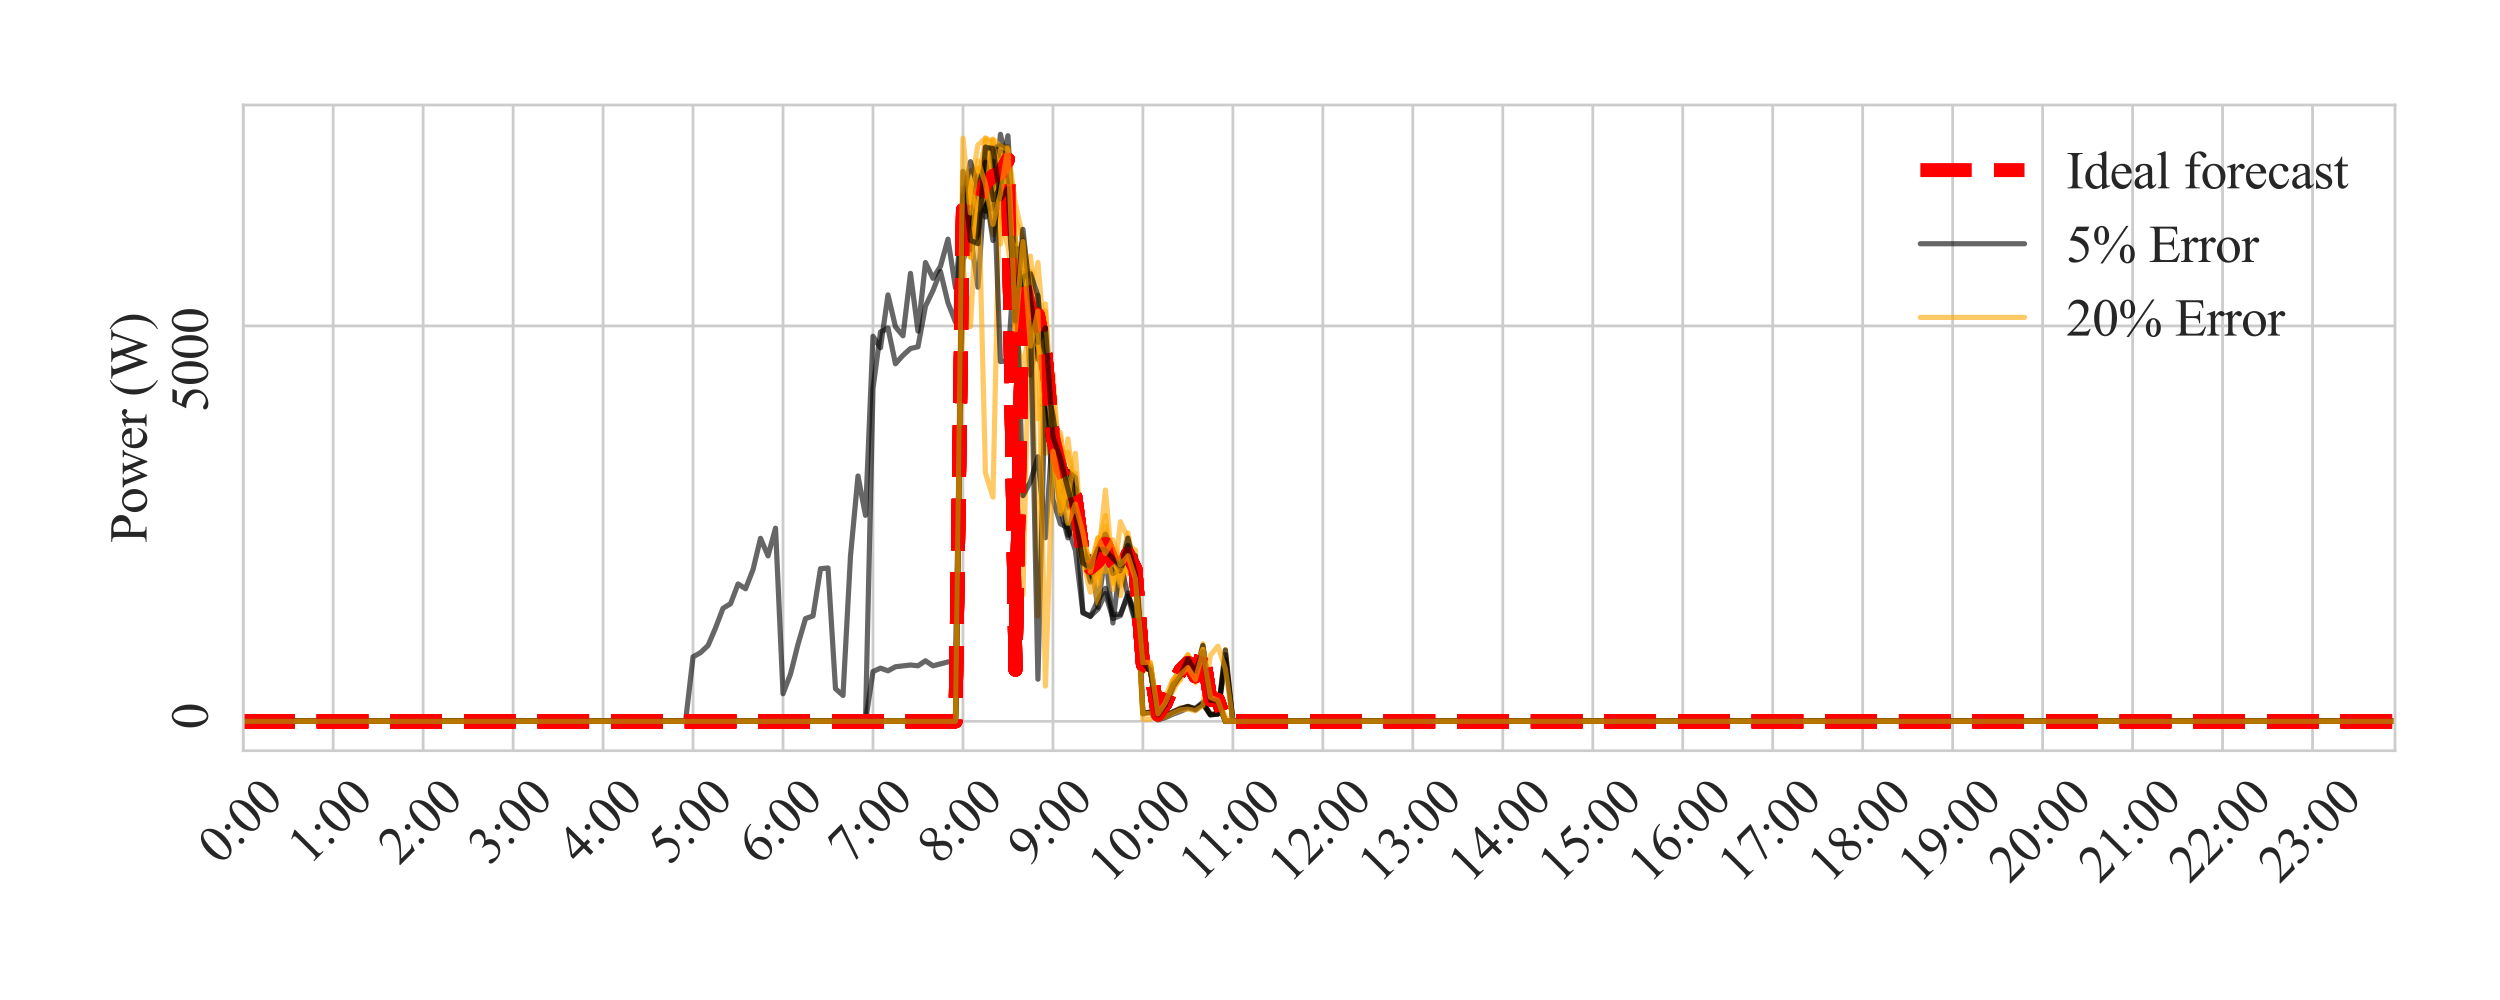 <?xml version="1.0" encoding="utf-8" standalone="no"?>
<!DOCTYPE svg PUBLIC "-//W3C//DTD SVG 1.1//EN"
  "http://www.w3.org/Graphics/SVG/1.1/DTD/svg11.dtd">
<svg xmlns:xlink="http://www.w3.org/1999/xlink" width="720pt" height="288pt" viewBox="0 0 720 288" xmlns="http://www.w3.org/2000/svg" version="1.1">
 <defs>
  <style type="text/css">*{stroke-linejoin: round; stroke-linecap: butt}</style>
 </defs>
 <g id="figure_1">
  <g id="patch_1">
   <path d="M 0 288 
L 720 288 
L 720 0 
L 0 0 
z
" style="fill: #ffffff"/>
  </g>
  <g id="axes_1">
   <g id="patch_2">
    <path d="M 70.04 216.204 
L 689.76 216.204 
L 689.76 30.24 
L 70.04 30.24 
z
" style="fill: #ffffff"/>
   </g>
   <g id="matplotlib.axis_1">
    <g id="xtick_1">
     <g id="line2d_1">
      <path d="M 70.04 216.204 
L 70.04 30.24 
" clip-path="url(#p30fe57f2bc)" style="fill: none; stroke: #cccccc; stroke-width: 0.8; stroke-linecap: round"/>
     </g>
     <g id="text_1">
      <!-- 0:00 -->
      <g style="fill: #262626" transform="translate(63.16 249.425) rotate(-45) scale(0.15 -0.15)">
       <defs>
        <path id="TimesNewRomanPSMT-30" d="M 231 2094 
Q 231 2819 450 3342 
Q 669 3866 1031 4122 
Q 1313 4325 1613 4325 
Q 2100 4325 2488 3828 
Q 2972 3213 2972 2159 
Q 2972 1422 2759 906 
Q 2547 391 2217 158 
Q 1888 -75 1581 -75 
Q 975 -75 572 641 
Q 231 1244 231 2094 
z
M 844 2016 
Q 844 1141 1059 588 
Q 1238 122 1591 122 
Q 1759 122 1940 273 
Q 2122 425 2216 781 
Q 2359 1319 2359 2297 
Q 2359 3022 2209 3506 
Q 2097 3866 1919 4016 
Q 1791 4119 1609 4119 
Q 1397 4119 1231 3928 
Q 1006 3669 925 3112 
Q 844 2556 844 2016 
z
" transform="scale(0.016)"/>
        <path id="TimesNewRomanPSMT-3a" d="M 903 2950 
Q 1047 2950 1148 2848 
Q 1250 2747 1250 2603 
Q 1250 2459 1148 2357 
Q 1047 2256 903 2256 
Q 759 2256 657 2357 
Q 556 2459 556 2603 
Q 556 2747 657 2848 
Q 759 2950 903 2950 
z
M 897 609 
Q 1044 609 1145 506 
Q 1247 403 1247 259 
Q 1247 116 1144 14 
Q 1041 -88 897 -88 
Q 753 -88 651 14 
Q 550 116 550 259 
Q 550 403 651 506 
Q 753 609 897 609 
z
" transform="scale(0.016)"/>
       </defs>
       <use xlink:href="#TimesNewRomanPSMT-30"/>
       <use xlink:href="#TimesNewRomanPSMT-3a" x="50"/>
       <use xlink:href="#TimesNewRomanPSMT-30" x="77.783"/>
       <use xlink:href="#TimesNewRomanPSMT-30" x="127.783"/>
      </g>
     </g>
    </g>
    <g id="xtick_2">
     <g id="line2d_2">
      <path d="M 95.952 216.204 
L 95.952 30.24 
" clip-path="url(#p30fe57f2bc)" style="fill: none; stroke: #cccccc; stroke-width: 0.8; stroke-linecap: round"/>
     </g>
     <g id="text_2">
      <!-- 1:00 -->
      <g style="fill: #262626" transform="translate(89.071 249.425) rotate(-45) scale(0.15 -0.15)">
       <defs>
        <path id="TimesNewRomanPSMT-31" d="M 750 3822 
L 1781 4325 
L 1884 4325 
L 1884 747 
Q 1884 391 1914 303 
Q 1944 216 2037 169 
Q 2131 122 2419 116 
L 2419 0 
L 825 0 
L 825 116 
Q 1125 122 1212 167 
Q 1300 213 1334 289 
Q 1369 366 1369 747 
L 1369 3034 
Q 1369 3497 1338 3628 
Q 1316 3728 1258 3775 
Q 1200 3822 1119 3822 
Q 1003 3822 797 3725 
L 750 3822 
z
" transform="scale(0.016)"/>
       </defs>
       <use xlink:href="#TimesNewRomanPSMT-31"/>
       <use xlink:href="#TimesNewRomanPSMT-3a" x="50"/>
       <use xlink:href="#TimesNewRomanPSMT-30" x="77.783"/>
       <use xlink:href="#TimesNewRomanPSMT-30" x="127.783"/>
      </g>
     </g>
    </g>
    <g id="xtick_3">
     <g id="line2d_3">
      <path d="M 121.863 216.204 
L 121.863 30.24 
" clip-path="url(#p30fe57f2bc)" style="fill: none; stroke: #cccccc; stroke-width: 0.8; stroke-linecap: round"/>
     </g>
     <g id="text_3">
      <!-- 2:00 -->
      <g style="fill: #262626" transform="translate(114.983 249.425) rotate(-45) scale(0.15 -0.15)">
       <defs>
        <path id="TimesNewRomanPSMT-32" d="M 2934 816 
L 2638 0 
L 138 0 
L 138 116 
Q 1241 1122 1691 1759 
Q 2141 2397 2141 2925 
Q 2141 3328 1894 3587 
Q 1647 3847 1303 3847 
Q 991 3847 742 3664 
Q 494 3481 375 3128 
L 259 3128 
Q 338 3706 661 4015 
Q 984 4325 1469 4325 
Q 1984 4325 2329 3994 
Q 2675 3663 2675 3213 
Q 2675 2891 2525 2569 
Q 2294 2063 1775 1497 
Q 997 647 803 472 
L 1909 472 
Q 2247 472 2383 497 
Q 2519 522 2628 598 
Q 2738 675 2819 816 
L 2934 816 
z
" transform="scale(0.016)"/>
       </defs>
       <use xlink:href="#TimesNewRomanPSMT-32"/>
       <use xlink:href="#TimesNewRomanPSMT-3a" x="50"/>
       <use xlink:href="#TimesNewRomanPSMT-30" x="77.783"/>
       <use xlink:href="#TimesNewRomanPSMT-30" x="127.783"/>
      </g>
     </g>
    </g>
    <g id="xtick_4">
     <g id="line2d_4">
      <path d="M 147.775 216.204 
L 147.775 30.24 
" clip-path="url(#p30fe57f2bc)" style="fill: none; stroke: #cccccc; stroke-width: 0.8; stroke-linecap: round"/>
     </g>
     <g id="text_4">
      <!-- 3:00 -->
      <g style="fill: #262626" transform="translate(140.895 249.425) rotate(-45) scale(0.15 -0.15)">
       <defs>
        <path id="TimesNewRomanPSMT-33" d="M 325 3431 
Q 506 3859 782 4092 
Q 1059 4325 1472 4325 
Q 1981 4325 2253 3994 
Q 2459 3747 2459 3466 
Q 2459 3003 1878 2509 
Q 2269 2356 2469 2072 
Q 2669 1788 2669 1403 
Q 2669 853 2319 450 
Q 1863 -75 997 -75 
Q 569 -75 414 31 
Q 259 138 259 259 
Q 259 350 332 419 
Q 406 488 509 488 
Q 588 488 669 463 
Q 722 447 909 348 
Q 1097 250 1169 231 
Q 1284 197 1416 197 
Q 1734 197 1970 444 
Q 2206 691 2206 1028 
Q 2206 1275 2097 1509 
Q 2016 1684 1919 1775 
Q 1784 1900 1550 2001 
Q 1316 2103 1072 2103 
L 972 2103 
L 972 2197 
Q 1219 2228 1467 2375 
Q 1716 2522 1828 2728 
Q 1941 2934 1941 3181 
Q 1941 3503 1739 3701 
Q 1538 3900 1238 3900 
Q 753 3900 428 3381 
L 325 3431 
z
" transform="scale(0.016)"/>
       </defs>
       <use xlink:href="#TimesNewRomanPSMT-33"/>
       <use xlink:href="#TimesNewRomanPSMT-3a" x="50"/>
       <use xlink:href="#TimesNewRomanPSMT-30" x="77.783"/>
       <use xlink:href="#TimesNewRomanPSMT-30" x="127.783"/>
      </g>
     </g>
    </g>
    <g id="xtick_5">
     <g id="line2d_5">
      <path d="M 173.687 216.204 
L 173.687 30.24 
" clip-path="url(#p30fe57f2bc)" style="fill: none; stroke: #cccccc; stroke-width: 0.8; stroke-linecap: round"/>
     </g>
     <g id="text_5">
      <!-- 4:00 -->
      <g style="fill: #262626" transform="translate(166.806 249.425) rotate(-45) scale(0.15 -0.15)">
       <defs>
        <path id="TimesNewRomanPSMT-34" d="M 2978 1563 
L 2978 1119 
L 2409 1119 
L 2409 0 
L 1894 0 
L 1894 1119 
L 100 1119 
L 100 1519 
L 2066 4325 
L 2409 4325 
L 2409 1563 
L 2978 1563 
z
M 1894 1563 
L 1894 3666 
L 406 1563 
L 1894 1563 
z
" transform="scale(0.016)"/>
       </defs>
       <use xlink:href="#TimesNewRomanPSMT-34"/>
       <use xlink:href="#TimesNewRomanPSMT-3a" x="50"/>
       <use xlink:href="#TimesNewRomanPSMT-30" x="77.783"/>
       <use xlink:href="#TimesNewRomanPSMT-30" x="127.783"/>
      </g>
     </g>
    </g>
    <g id="xtick_6">
     <g id="line2d_6">
      <path d="M 199.598 216.204 
L 199.598 30.24 
" clip-path="url(#p30fe57f2bc)" style="fill: none; stroke: #cccccc; stroke-width: 0.8; stroke-linecap: round"/>
     </g>
     <g id="text_6">
      <!-- 5:00 -->
      <g style="fill: #262626" transform="translate(192.718 249.425) rotate(-45) scale(0.15 -0.15)">
       <defs>
        <path id="TimesNewRomanPSMT-35" d="M 2778 4238 
L 2534 3706 
L 1259 3706 
L 981 3138 
Q 1809 3016 2294 2522 
Q 2709 2097 2709 1522 
Q 2709 1188 2573 903 
Q 2438 619 2231 419 
Q 2025 219 1772 97 
Q 1413 -75 1034 -75 
Q 653 -75 479 54 
Q 306 184 306 341 
Q 306 428 378 495 
Q 450 563 559 563 
Q 641 563 702 538 
Q 763 513 909 409 
Q 1144 247 1384 247 
Q 1750 247 2026 523 
Q 2303 800 2303 1197 
Q 2303 1581 2056 1914 
Q 1809 2247 1375 2428 
Q 1034 2569 447 2591 
L 1259 4238 
L 2778 4238 
z
" transform="scale(0.016)"/>
       </defs>
       <use xlink:href="#TimesNewRomanPSMT-35"/>
       <use xlink:href="#TimesNewRomanPSMT-3a" x="50"/>
       <use xlink:href="#TimesNewRomanPSMT-30" x="77.783"/>
       <use xlink:href="#TimesNewRomanPSMT-30" x="127.783"/>
      </g>
     </g>
    </g>
    <g id="xtick_7">
     <g id="line2d_7">
      <path d="M 225.51 216.204 
L 225.51 30.24 
" clip-path="url(#p30fe57f2bc)" style="fill: none; stroke: #cccccc; stroke-width: 0.8; stroke-linecap: round"/>
     </g>
     <g id="text_7">
      <!-- 6:00 -->
      <g style="fill: #262626" transform="translate(218.63 249.425) rotate(-45) scale(0.15 -0.15)">
       <defs>
        <path id="TimesNewRomanPSMT-36" d="M 2869 4325 
L 2869 4209 
Q 2456 4169 2195 4045 
Q 1934 3922 1679 3669 
Q 1425 3416 1258 3105 
Q 1091 2794 978 2366 
Q 1428 2675 1881 2675 
Q 2316 2675 2634 2325 
Q 2953 1975 2953 1425 
Q 2953 894 2631 456 
Q 2244 -75 1606 -75 
Q 1172 -75 869 213 
Q 275 772 275 1663 
Q 275 2231 503 2743 
Q 731 3256 1154 3653 
Q 1578 4050 1965 4187 
Q 2353 4325 2688 4325 
L 2869 4325 
z
M 925 2138 
Q 869 1716 869 1456 
Q 869 1156 980 804 
Q 1091 453 1309 247 
Q 1469 100 1697 100 
Q 1969 100 2183 356 
Q 2397 613 2397 1088 
Q 2397 1622 2184 2012 
Q 1972 2403 1581 2403 
Q 1463 2403 1327 2353 
Q 1191 2303 925 2138 
z
" transform="scale(0.016)"/>
       </defs>
       <use xlink:href="#TimesNewRomanPSMT-36"/>
       <use xlink:href="#TimesNewRomanPSMT-3a" x="50"/>
       <use xlink:href="#TimesNewRomanPSMT-30" x="77.783"/>
       <use xlink:href="#TimesNewRomanPSMT-30" x="127.783"/>
      </g>
     </g>
    </g>
    <g id="xtick_8">
     <g id="line2d_8">
      <path d="M 251.421 216.204 
L 251.421 30.24 
" clip-path="url(#p30fe57f2bc)" style="fill: none; stroke: #cccccc; stroke-width: 0.8; stroke-linecap: round"/>
     </g>
     <g id="text_8">
      <!-- 7:00 -->
      <g style="fill: #262626" transform="translate(244.541 249.425) rotate(-45) scale(0.15 -0.15)">
       <defs>
        <path id="TimesNewRomanPSMT-37" d="M 644 4238 
L 2916 4238 
L 2916 4119 
L 1503 -88 
L 1153 -88 
L 2419 3728 
L 1253 3728 
Q 900 3728 750 3644 
Q 488 3500 328 3200 
L 238 3234 
L 644 4238 
z
" transform="scale(0.016)"/>
       </defs>
       <use xlink:href="#TimesNewRomanPSMT-37"/>
       <use xlink:href="#TimesNewRomanPSMT-3a" x="50"/>
       <use xlink:href="#TimesNewRomanPSMT-30" x="77.783"/>
       <use xlink:href="#TimesNewRomanPSMT-30" x="127.783"/>
      </g>
     </g>
    </g>
    <g id="xtick_9">
     <g id="line2d_9">
      <path d="M 277.333 216.204 
L 277.333 30.24 
" clip-path="url(#p30fe57f2bc)" style="fill: none; stroke: #cccccc; stroke-width: 0.8; stroke-linecap: round"/>
     </g>
     <g id="text_9">
      <!-- 8:00 -->
      <g style="fill: #262626" transform="translate(270.453 249.425) rotate(-45) scale(0.15 -0.15)">
       <defs>
        <path id="TimesNewRomanPSMT-38" d="M 1228 2134 
Q 725 2547 579 2797 
Q 434 3047 434 3316 
Q 434 3728 753 4026 
Q 1072 4325 1600 4325 
Q 2113 4325 2425 4047 
Q 2738 3769 2738 3413 
Q 2738 3175 2569 2928 
Q 2400 2681 1866 2347 
Q 2416 1922 2594 1678 
Q 2831 1359 2831 1006 
Q 2831 559 2490 242 
Q 2150 -75 1597 -75 
Q 994 -75 656 303 
Q 388 606 388 966 
Q 388 1247 577 1523 
Q 766 1800 1228 2134 
z
M 1719 2469 
Q 2094 2806 2194 3001 
Q 2294 3197 2294 3444 
Q 2294 3772 2109 3958 
Q 1925 4144 1606 4144 
Q 1288 4144 1088 3959 
Q 888 3775 888 3528 
Q 888 3366 970 3203 
Q 1053 3041 1206 2894 
L 1719 2469 
z
M 1375 2016 
Q 1116 1797 991 1539 
Q 866 1281 866 981 
Q 866 578 1086 336 
Q 1306 94 1647 94 
Q 1984 94 2187 284 
Q 2391 475 2391 747 
Q 2391 972 2272 1150 
Q 2050 1481 1375 2016 
z
" transform="scale(0.016)"/>
       </defs>
       <use xlink:href="#TimesNewRomanPSMT-38"/>
       <use xlink:href="#TimesNewRomanPSMT-3a" x="50"/>
       <use xlink:href="#TimesNewRomanPSMT-30" x="77.783"/>
       <use xlink:href="#TimesNewRomanPSMT-30" x="127.783"/>
      </g>
     </g>
    </g>
    <g id="xtick_10">
     <g id="line2d_10">
      <path d="M 303.245 216.204 
L 303.245 30.24 
" clip-path="url(#p30fe57f2bc)" style="fill: none; stroke: #cccccc; stroke-width: 0.8; stroke-linecap: round"/>
     </g>
     <g id="text_10">
      <!-- 9:00 -->
      <g style="fill: #262626" transform="translate(296.365 249.425) rotate(-45) scale(0.15 -0.15)">
       <defs>
        <path id="TimesNewRomanPSMT-39" d="M 338 -88 
L 338 28 
Q 744 34 1094 217 
Q 1444 400 1770 856 
Q 2097 1313 2225 1859 
Q 1734 1544 1338 1544 
Q 891 1544 572 1889 
Q 253 2234 253 2806 
Q 253 3363 572 3797 
Q 956 4325 1575 4325 
Q 2097 4325 2469 3894 
Q 2925 3359 2925 2575 
Q 2925 1869 2578 1258 
Q 2231 647 1613 244 
Q 1109 -88 516 -88 
L 338 -88 
z
M 2275 2091 
Q 2331 2497 2331 2741 
Q 2331 3044 2228 3395 
Q 2125 3747 1936 3934 
Q 1747 4122 1506 4122 
Q 1228 4122 1018 3872 
Q 809 3622 809 3128 
Q 809 2469 1088 2097 
Q 1291 1828 1588 1828 
Q 1731 1828 1928 1897 
Q 2125 1966 2275 2091 
z
" transform="scale(0.016)"/>
       </defs>
       <use xlink:href="#TimesNewRomanPSMT-39"/>
       <use xlink:href="#TimesNewRomanPSMT-3a" x="50"/>
       <use xlink:href="#TimesNewRomanPSMT-30" x="77.783"/>
       <use xlink:href="#TimesNewRomanPSMT-30" x="127.783"/>
      </g>
     </g>
    </g>
    <g id="xtick_11">
     <g id="line2d_11">
      <path d="M 329.156 216.204 
L 329.156 30.24 
" clip-path="url(#p30fe57f2bc)" style="fill: none; stroke: #cccccc; stroke-width: 0.8; stroke-linecap: round"/>
     </g>
     <g id="text_11">
      <!-- 10:00 -->
      <g style="fill: #262626" transform="translate(319.625 254.729) rotate(-45) scale(0.15 -0.15)">
       <use xlink:href="#TimesNewRomanPSMT-31"/>
       <use xlink:href="#TimesNewRomanPSMT-30" x="50"/>
       <use xlink:href="#TimesNewRomanPSMT-3a" x="100"/>
       <use xlink:href="#TimesNewRomanPSMT-30" x="127.783"/>
       <use xlink:href="#TimesNewRomanPSMT-30" x="177.783"/>
      </g>
     </g>
    </g>
    <g id="xtick_12">
     <g id="line2d_12">
      <path d="M 355.068 216.204 
L 355.068 30.24 
" clip-path="url(#p30fe57f2bc)" style="fill: none; stroke: #cccccc; stroke-width: 0.8; stroke-linecap: round"/>
     </g>
     <g id="text_12">
      <!-- 11:00 -->
      <g style="fill: #262626" transform="translate(345.735 254.331) rotate(-45) scale(0.15 -0.15)">
       <use xlink:href="#TimesNewRomanPSMT-31"/>
       <use xlink:href="#TimesNewRomanPSMT-31" x="46.25"/>
       <use xlink:href="#TimesNewRomanPSMT-3a" x="96.25"/>
       <use xlink:href="#TimesNewRomanPSMT-30" x="124.033"/>
       <use xlink:href="#TimesNewRomanPSMT-30" x="174.033"/>
      </g>
     </g>
    </g>
    <g id="xtick_13">
     <g id="line2d_13">
      <path d="M 380.98 216.204 
L 380.98 30.24 
" clip-path="url(#p30fe57f2bc)" style="fill: none; stroke: #cccccc; stroke-width: 0.8; stroke-linecap: round"/>
     </g>
     <g id="text_13">
      <!-- 12:00 -->
      <g style="fill: #262626" transform="translate(371.448 254.729) rotate(-45) scale(0.15 -0.15)">
       <use xlink:href="#TimesNewRomanPSMT-31"/>
       <use xlink:href="#TimesNewRomanPSMT-32" x="50"/>
       <use xlink:href="#TimesNewRomanPSMT-3a" x="100"/>
       <use xlink:href="#TimesNewRomanPSMT-30" x="127.783"/>
       <use xlink:href="#TimesNewRomanPSMT-30" x="177.783"/>
      </g>
     </g>
    </g>
    <g id="xtick_14">
     <g id="line2d_14">
      <path d="M 406.891 216.204 
L 406.891 30.24 
" clip-path="url(#p30fe57f2bc)" style="fill: none; stroke: #cccccc; stroke-width: 0.8; stroke-linecap: round"/>
     </g>
     <g id="text_14">
      <!-- 13:00 -->
      <g style="fill: #262626" transform="translate(397.359 254.729) rotate(-45) scale(0.15 -0.15)">
       <use xlink:href="#TimesNewRomanPSMT-31"/>
       <use xlink:href="#TimesNewRomanPSMT-33" x="50"/>
       <use xlink:href="#TimesNewRomanPSMT-3a" x="100"/>
       <use xlink:href="#TimesNewRomanPSMT-30" x="127.783"/>
       <use xlink:href="#TimesNewRomanPSMT-30" x="177.783"/>
      </g>
     </g>
    </g>
    <g id="xtick_15">
     <g id="line2d_15">
      <path d="M 432.803 216.204 
L 432.803 30.24 
" clip-path="url(#p30fe57f2bc)" style="fill: none; stroke: #cccccc; stroke-width: 0.8; stroke-linecap: round"/>
     </g>
     <g id="text_15">
      <!-- 14:00 -->
      <g style="fill: #262626" transform="translate(423.271 254.729) rotate(-45) scale(0.15 -0.15)">
       <use xlink:href="#TimesNewRomanPSMT-31"/>
       <use xlink:href="#TimesNewRomanPSMT-34" x="50"/>
       <use xlink:href="#TimesNewRomanPSMT-3a" x="100"/>
       <use xlink:href="#TimesNewRomanPSMT-30" x="127.783"/>
       <use xlink:href="#TimesNewRomanPSMT-30" x="177.783"/>
      </g>
     </g>
    </g>
    <g id="xtick_16">
     <g id="line2d_16">
      <path d="M 458.715 216.204 
L 458.715 30.24 
" clip-path="url(#p30fe57f2bc)" style="fill: none; stroke: #cccccc; stroke-width: 0.8; stroke-linecap: round"/>
     </g>
     <g id="text_16">
      <!-- 15:00 -->
      <g style="fill: #262626" transform="translate(449.183 254.729) rotate(-45) scale(0.15 -0.15)">
       <use xlink:href="#TimesNewRomanPSMT-31"/>
       <use xlink:href="#TimesNewRomanPSMT-35" x="50"/>
       <use xlink:href="#TimesNewRomanPSMT-3a" x="100"/>
       <use xlink:href="#TimesNewRomanPSMT-30" x="127.783"/>
       <use xlink:href="#TimesNewRomanPSMT-30" x="177.783"/>
      </g>
     </g>
    </g>
    <g id="xtick_17">
     <g id="line2d_17">
      <path d="M 484.626 216.204 
L 484.626 30.24 
" clip-path="url(#p30fe57f2bc)" style="fill: none; stroke: #cccccc; stroke-width: 0.8; stroke-linecap: round"/>
     </g>
     <g id="text_17">
      <!-- 16:00 -->
      <g style="fill: #262626" transform="translate(475.094 254.729) rotate(-45) scale(0.15 -0.15)">
       <use xlink:href="#TimesNewRomanPSMT-31"/>
       <use xlink:href="#TimesNewRomanPSMT-36" x="50"/>
       <use xlink:href="#TimesNewRomanPSMT-3a" x="100"/>
       <use xlink:href="#TimesNewRomanPSMT-30" x="127.783"/>
       <use xlink:href="#TimesNewRomanPSMT-30" x="177.783"/>
      </g>
     </g>
    </g>
    <g id="xtick_18">
     <g id="line2d_18">
      <path d="M 510.538 216.204 
L 510.538 30.24 
" clip-path="url(#p30fe57f2bc)" style="fill: none; stroke: #cccccc; stroke-width: 0.8; stroke-linecap: round"/>
     </g>
     <g id="text_18">
      <!-- 17:00 -->
      <g style="fill: #262626" transform="translate(501.006 254.729) rotate(-45) scale(0.15 -0.15)">
       <use xlink:href="#TimesNewRomanPSMT-31"/>
       <use xlink:href="#TimesNewRomanPSMT-37" x="50"/>
       <use xlink:href="#TimesNewRomanPSMT-3a" x="100"/>
       <use xlink:href="#TimesNewRomanPSMT-30" x="127.783"/>
       <use xlink:href="#TimesNewRomanPSMT-30" x="177.783"/>
      </g>
     </g>
    </g>
    <g id="xtick_19">
     <g id="line2d_19">
      <path d="M 536.449 216.204 
L 536.449 30.24 
" clip-path="url(#p30fe57f2bc)" style="fill: none; stroke: #cccccc; stroke-width: 0.8; stroke-linecap: round"/>
     </g>
     <g id="text_19">
      <!-- 18:00 -->
      <g style="fill: #262626" transform="translate(526.918 254.729) rotate(-45) scale(0.15 -0.15)">
       <use xlink:href="#TimesNewRomanPSMT-31"/>
       <use xlink:href="#TimesNewRomanPSMT-38" x="50"/>
       <use xlink:href="#TimesNewRomanPSMT-3a" x="100"/>
       <use xlink:href="#TimesNewRomanPSMT-30" x="127.783"/>
       <use xlink:href="#TimesNewRomanPSMT-30" x="177.783"/>
      </g>
     </g>
    </g>
    <g id="xtick_20">
     <g id="line2d_20">
      <path d="M 562.361 216.204 
L 562.361 30.24 
" clip-path="url(#p30fe57f2bc)" style="fill: none; stroke: #cccccc; stroke-width: 0.8; stroke-linecap: round"/>
     </g>
     <g id="text_20">
      <!-- 19:00 -->
      <g style="fill: #262626" transform="translate(552.829 254.729) rotate(-45) scale(0.15 -0.15)">
       <use xlink:href="#TimesNewRomanPSMT-31"/>
       <use xlink:href="#TimesNewRomanPSMT-39" x="50"/>
       <use xlink:href="#TimesNewRomanPSMT-3a" x="100"/>
       <use xlink:href="#TimesNewRomanPSMT-30" x="127.783"/>
       <use xlink:href="#TimesNewRomanPSMT-30" x="177.783"/>
      </g>
     </g>
    </g>
    <g id="xtick_21">
     <g id="line2d_21">
      <path d="M 588.273 216.204 
L 588.273 30.24 
" clip-path="url(#p30fe57f2bc)" style="fill: none; stroke: #cccccc; stroke-width: 0.8; stroke-linecap: round"/>
     </g>
     <g id="text_21">
      <!-- 20:00 -->
      <g style="fill: #262626" transform="translate(578.741 254.729) rotate(-45) scale(0.15 -0.15)">
       <use xlink:href="#TimesNewRomanPSMT-32"/>
       <use xlink:href="#TimesNewRomanPSMT-30" x="50"/>
       <use xlink:href="#TimesNewRomanPSMT-3a" x="100"/>
       <use xlink:href="#TimesNewRomanPSMT-30" x="127.783"/>
       <use xlink:href="#TimesNewRomanPSMT-30" x="177.783"/>
      </g>
     </g>
    </g>
    <g id="xtick_22">
     <g id="line2d_22">
      <path d="M 614.184 216.204 
L 614.184 30.24 
" clip-path="url(#p30fe57f2bc)" style="fill: none; stroke: #cccccc; stroke-width: 0.8; stroke-linecap: round"/>
     </g>
     <g id="text_22">
      <!-- 21:00 -->
      <g style="fill: #262626" transform="translate(604.653 254.729) rotate(-45) scale(0.15 -0.15)">
       <use xlink:href="#TimesNewRomanPSMT-32"/>
       <use xlink:href="#TimesNewRomanPSMT-31" x="50"/>
       <use xlink:href="#TimesNewRomanPSMT-3a" x="100"/>
       <use xlink:href="#TimesNewRomanPSMT-30" x="127.783"/>
       <use xlink:href="#TimesNewRomanPSMT-30" x="177.783"/>
      </g>
     </g>
    </g>
    <g id="xtick_23">
     <g id="line2d_23">
      <path d="M 640.096 216.204 
L 640.096 30.24 
" clip-path="url(#p30fe57f2bc)" style="fill: none; stroke: #cccccc; stroke-width: 0.8; stroke-linecap: round"/>
     </g>
     <g id="text_23">
      <!-- 22:00 -->
      <g style="fill: #262626" transform="translate(630.564 254.729) rotate(-45) scale(0.15 -0.15)">
       <use xlink:href="#TimesNewRomanPSMT-32"/>
       <use xlink:href="#TimesNewRomanPSMT-32" x="50"/>
       <use xlink:href="#TimesNewRomanPSMT-3a" x="100"/>
       <use xlink:href="#TimesNewRomanPSMT-30" x="127.783"/>
       <use xlink:href="#TimesNewRomanPSMT-30" x="177.783"/>
      </g>
     </g>
    </g>
    <g id="xtick_24">
     <g id="line2d_24">
      <path d="M 666.008 216.204 
L 666.008 30.24 
" clip-path="url(#p30fe57f2bc)" style="fill: none; stroke: #cccccc; stroke-width: 0.8; stroke-linecap: round"/>
     </g>
     <g id="text_24">
      <!-- 23:00 -->
      <g style="fill: #262626" transform="translate(656.476 254.729) rotate(-45) scale(0.15 -0.15)">
       <use xlink:href="#TimesNewRomanPSMT-32"/>
       <use xlink:href="#TimesNewRomanPSMT-33" x="50"/>
       <use xlink:href="#TimesNewRomanPSMT-3a" x="100"/>
       <use xlink:href="#TimesNewRomanPSMT-30" x="127.783"/>
       <use xlink:href="#TimesNewRomanPSMT-30" x="177.783"/>
      </g>
     </g>
    </g>
   </g>
   <g id="matplotlib.axis_2">
    <g id="ytick_1">
     <g id="line2d_25">
      <path d="M 70.04 207.751 
L 689.76 207.751 
" clip-path="url(#p30fe57f2bc)" style="fill: none; stroke: #cccccc; stroke-width: 0.8; stroke-linecap: round"/>
     </g>
     <g id="text_25">
      <!-- 0 -->
      <g style="fill: #262626" transform="translate(59.831 210.043) rotate(-90) scale(0.15 -0.15)">
       <use xlink:href="#TimesNewRomanPSMT-30"/>
      </g>
     </g>
    </g>
    <g id="ytick_2">
     <g id="line2d_26">
      <path d="M 70.04 93.862 
L 689.76 93.862 
" clip-path="url(#p30fe57f2bc)" style="fill: none; stroke: #cccccc; stroke-width: 0.8; stroke-linecap: round"/>
     </g>
     <g id="text_26">
      <!-- 5000 -->
      <g style="fill: #262626" transform="translate(59.831 118.654) rotate(-90) scale(0.15 -0.15)">
       <use xlink:href="#TimesNewRomanPSMT-35"/>
       <use xlink:href="#TimesNewRomanPSMT-30" x="50"/>
       <use xlink:href="#TimesNewRomanPSMT-30" x="100"/>
       <use xlink:href="#TimesNewRomanPSMT-30" x="150"/>
      </g>
     </g>
    </g>
    <g id="text_27">
     <!-- Power (W) -->
     <g style="fill: #262626" transform="translate(42.207 156.334) rotate(-90) scale(0.15 -0.15)">
      <defs>
       <path id="TimesNewRomanPSMT-50" d="M 1313 1984 
L 1313 750 
Q 1313 350 1400 253 
Q 1519 116 1759 116 
L 1922 116 
L 1922 0 
L 106 0 
L 106 116 
L 266 116 
Q 534 116 650 291 
Q 713 388 713 750 
L 713 3488 
Q 713 3888 628 3984 
Q 506 4122 266 4122 
L 106 4122 
L 106 4238 
L 1659 4238 
Q 2228 4238 2556 4120 
Q 2884 4003 3109 3725 
Q 3334 3447 3334 3066 
Q 3334 2547 2992 2222 
Q 2650 1897 2025 1897 
Q 1872 1897 1694 1919 
Q 1516 1941 1313 1984 
z
M 1313 2163 
Q 1478 2131 1606 2115 
Q 1734 2100 1825 2100 
Q 2150 2100 2386 2351 
Q 2622 2603 2622 3003 
Q 2622 3278 2509 3514 
Q 2397 3750 2190 3867 
Q 1984 3984 1722 3984 
Q 1563 3984 1313 3925 
L 1313 2163 
z
" transform="scale(0.016)"/>
       <path id="TimesNewRomanPSMT-6f" d="M 1600 2947 
Q 2250 2947 2644 2453 
Q 2978 2031 2978 1484 
Q 2978 1100 2793 706 
Q 2609 313 2286 112 
Q 1963 -88 1566 -88 
Q 919 -88 538 428 
Q 216 863 216 1403 
Q 216 1797 411 2186 
Q 606 2575 925 2761 
Q 1244 2947 1600 2947 
z
M 1503 2744 
Q 1338 2744 1170 2645 
Q 1003 2547 900 2300 
Q 797 2053 797 1666 
Q 797 1041 1045 587 
Q 1294 134 1700 134 
Q 2003 134 2200 384 
Q 2397 634 2397 1244 
Q 2397 2006 2069 2444 
Q 1847 2744 1503 2744 
z
" transform="scale(0.016)"/>
       <path id="TimesNewRomanPSMT-77" d="M 41 2863 
L 1241 2863 
L 1241 2747 
Q 1075 2734 1023 2687 
Q 972 2641 972 2553 
Q 972 2456 1025 2319 
L 1638 672 
L 2253 2013 
L 2091 2434 
Q 2016 2622 1894 2694 
Q 1825 2738 1638 2747 
L 1638 2863 
L 3000 2863 
L 3000 2747 
Q 2775 2738 2681 2666 
Q 2619 2616 2619 2506 
Q 2619 2444 2644 2378 
L 3294 734 
L 3897 2319 
Q 3959 2488 3959 2588 
Q 3959 2647 3898 2694 
Q 3838 2741 3659 2747 
L 3659 2863 
L 4563 2863 
L 4563 2747 
Q 4291 2706 4163 2378 
L 3206 -88 
L 3078 -88 
L 2363 1741 
L 1528 -88 
L 1413 -88 
L 494 2319 
Q 403 2547 315 2626 
Q 228 2706 41 2747 
L 41 2863 
z
" transform="scale(0.016)"/>
       <path id="TimesNewRomanPSMT-65" d="M 681 1784 
Q 678 1147 991 784 
Q 1303 422 1725 422 
Q 2006 422 2214 576 
Q 2422 731 2563 1106 
L 2659 1044 
Q 2594 616 2278 264 
Q 1963 -88 1488 -88 
Q 972 -88 605 314 
Q 238 716 238 1394 
Q 238 2128 614 2539 
Q 991 2950 1559 2950 
Q 2041 2950 2350 2633 
Q 2659 2316 2659 1784 
L 681 1784 
z
M 681 1966 
L 2006 1966 
Q 1991 2241 1941 2353 
Q 1863 2528 1708 2628 
Q 1553 2728 1384 2728 
Q 1125 2728 920 2526 
Q 716 2325 681 1966 
z
" transform="scale(0.016)"/>
       <path id="TimesNewRomanPSMT-72" d="M 1038 2947 
L 1038 2303 
Q 1397 2947 1775 2947 
Q 1947 2947 2059 2842 
Q 2172 2738 2172 2600 
Q 2172 2478 2090 2393 
Q 2009 2309 1897 2309 
Q 1788 2309 1652 2417 
Q 1516 2525 1450 2525 
Q 1394 2525 1328 2463 
Q 1188 2334 1038 2041 
L 1038 669 
Q 1038 431 1097 309 
Q 1138 225 1241 169 
Q 1344 113 1538 113 
L 1538 0 
L 72 0 
L 72 113 
Q 291 113 397 181 
Q 475 231 506 341 
Q 522 394 522 644 
L 522 1753 
Q 522 2253 501 2348 
Q 481 2444 426 2487 
Q 372 2531 291 2531 
Q 194 2531 72 2484 
L 41 2597 
L 906 2947 
L 1038 2947 
z
" transform="scale(0.016)"/>
       <path id="TimesNewRomanPSMT-20" transform="scale(0.016)"/>
       <path id="TimesNewRomanPSMT-28" d="M 1988 -1253 
L 1988 -1369 
Q 1516 -1131 1200 -813 
Q 750 -359 506 256 
Q 263 872 263 1534 
Q 263 2503 741 3301 
Q 1219 4100 1988 4444 
L 1988 4313 
Q 1603 4100 1356 3731 
Q 1109 3363 987 2797 
Q 866 2231 866 1616 
Q 866 947 969 400 
Q 1050 -31 1165 -292 
Q 1281 -553 1476 -793 
Q 1672 -1034 1988 -1253 
z
" transform="scale(0.016)"/>
       <path id="TimesNewRomanPSMT-57" d="M 5991 4238 
L 5991 4122 
Q 5825 4122 5722 4062 
Q 5619 4003 5525 3841 
Q 5463 3731 5328 3319 
L 4147 -97 
L 4022 -97 
L 3056 2613 
L 2097 -97 
L 1984 -97 
L 725 3422 
Q 584 3816 547 3888 
Q 484 4006 376 4064 
Q 269 4122 84 4122 
L 84 4238 
L 1653 4238 
L 1653 4122 
L 1578 4122 
Q 1413 4122 1325 4047 
Q 1238 3972 1238 3866 
Q 1238 3756 1375 3363 
L 2209 984 
L 2913 3006 
L 2788 3363 
L 2688 3647 
Q 2622 3803 2541 3922 
Q 2500 3981 2441 4022 
Q 2363 4078 2284 4103 
Q 2225 4122 2097 4122 
L 2097 4238 
L 3747 4238 
L 3747 4122 
L 3634 4122 
Q 3459 4122 3378 4047 
Q 3297 3972 3297 3844 
Q 3297 3684 3438 3288 
L 4250 984 
L 5056 3319 
Q 5194 3706 5194 3856 
Q 5194 3928 5148 3990 
Q 5103 4053 5034 4078 
Q 4916 4122 4725 4122 
L 4725 4238 
L 5991 4238 
z
" transform="scale(0.016)"/>
       <path id="TimesNewRomanPSMT-29" d="M 144 4313 
L 144 4444 
Q 619 4209 934 3891 
Q 1381 3434 1625 2820 
Q 1869 2206 1869 1541 
Q 1869 572 1392 -226 
Q 916 -1025 144 -1369 
L 144 -1253 
Q 528 -1038 776 -670 
Q 1025 -303 1145 264 
Q 1266 831 1266 1447 
Q 1266 2113 1163 2663 
Q 1084 3094 967 3353 
Q 850 3613 656 3853 
Q 463 4094 144 4313 
z
" transform="scale(0.016)"/>
      </defs>
      <use xlink:href="#TimesNewRomanPSMT-50"/>
      <use xlink:href="#TimesNewRomanPSMT-6f" x="55.615"/>
      <use xlink:href="#TimesNewRomanPSMT-77" x="105.615"/>
      <use xlink:href="#TimesNewRomanPSMT-65" x="177.832"/>
      <use xlink:href="#TimesNewRomanPSMT-72" x="222.217"/>
      <use xlink:href="#TimesNewRomanPSMT-20" x="255.518"/>
      <use xlink:href="#TimesNewRomanPSMT-28" x="280.518"/>
      <use xlink:href="#TimesNewRomanPSMT-57" x="313.818"/>
      <use xlink:href="#TimesNewRomanPSMT-29" x="408.203"/>
     </g>
    </g>
   </g>
   <g id="line2d_27">
    <path d="M 70.04 207.751 
L 275.174 207.751 
L 277.333 60.501 
L 279.492 61.452 
L 281.652 58.619 
L 283.811 52.643 
L 285.97 50.637 
L 288.13 49.926 
L 290.289 45.94 
L 292.448 192.863 
L 294.608 80.422 
L 296.767 89.774 
L 298.926 90.753 
L 301.085 102.015 
L 303.245 125.986 
L 305.404 135.043 
L 307.563 139.723 
L 309.723 143.145 
L 311.882 159.551 
L 314.041 163.578 
L 316.201 161.671 
L 318.36 156.627 
L 320.519 161.953 
L 322.678 164.708 
L 324.838 159.511 
L 326.997 163.908 
L 329.156 191.42 
L 331.316 192.403 
L 333.475 205.772 
L 335.634 202.649 
L 337.794 197.583 
L 339.953 193.17 
L 342.112 190.912 
L 344.271 194.759 
L 346.431 187.525 
L 348.59 201.51 
L 350.749 201.537 
L 352.909 207.751 
L 689.76 207.751 
L 689.76 207.751 
" clip-path="url(#p30fe57f2bc)" style="fill: none; stroke-dasharray: 14.8,6.4; stroke-dashoffset: 0; stroke: #ff0000; stroke-width: 4"/>
   </g>
   <g id="line2d_28">
    <path d="M 70.04 207.751 
L 275.174 207.751 
L 277.333 54.113 
L 279.492 53.699 
L 281.652 54.824 
L 283.811 58.848 
L 285.97 60.142 
L 288.13 54.544 
L 290.289 46.058 
L 292.448 74.759 
L 294.608 70.073 
L 296.767 93.405 
L 298.926 103.455 
L 301.085 101.541 
L 303.245 124.303 
L 307.563 137.686 
L 309.723 142.228 
L 311.882 157.239 
L 314.041 162.677 
L 316.201 165.178 
L 318.36 155.276 
L 320.519 160.975 
L 326.997 161.261 
L 329.156 192.741 
L 331.316 192.764 
L 333.475 205.66 
L 335.634 203.011 
L 337.794 197.466 
L 339.953 192.687 
L 342.112 192.052 
L 344.271 195.598 
L 346.431 186.4 
L 348.59 201.222 
L 350.749 201.207 
L 352.909 207.751 
L 689.76 207.751 
L 689.76 207.751 
" clip-path="url(#p30fe57f2bc)" style="fill: none; stroke: #000000; stroke-opacity: 0.6; stroke-width: 1.5; stroke-linecap: round"/>
   </g>
   <g id="line2d_29">
    <path d="M 70.04 207.751 
L 275.174 207.751 
L 277.333 73.192 
L 279.492 67.328 
L 281.652 48.53 
L 283.811 55.139 
L 285.97 67.517 
L 288.13 42.165 
L 290.289 42.533 
L 292.448 63.262 
L 294.608 69.414 
L 296.767 87.814 
L 298.926 97.932 
L 303.245 123.656 
L 305.404 125.823 
L 307.563 143.557 
L 309.723 147.409 
L 311.882 157.202 
L 314.041 160.8 
L 316.201 162.01 
L 318.36 141.145 
L 320.519 165.346 
L 322.678 171.527 
L 324.838 162.624 
L 326.997 161.897 
L 329.156 205.571 
L 331.316 204.942 
L 333.475 207.188 
L 337.794 205.152 
L 339.953 203.909 
L 342.112 203.517 
L 344.271 204.044 
L 346.431 202.585 
L 348.59 205.561 
L 350.749 205.603 
L 352.909 187.094 
L 355.068 207.751 
L 689.76 207.751 
L 689.76 207.751 
" clip-path="url(#p30fe57f2bc)" style="fill: none; stroke: #ffa500; stroke-opacity: 0.6; stroke-width: 1.5; stroke-linecap: round"/>
   </g>
   <g id="line2d_30">
    <path d="M 70.04 207.751 
L 275.174 207.751 
L 277.333 60.501 
L 279.492 61.452 
L 281.652 58.619 
L 283.811 52.643 
L 285.97 50.637 
L 288.13 49.926 
L 290.289 45.94 
L 292.448 192.863 
L 294.608 80.422 
L 296.767 89.774 
L 298.926 90.753 
L 301.085 102.015 
L 303.245 125.986 
L 305.404 135.043 
L 307.563 139.723 
L 309.723 143.145 
L 311.882 159.551 
L 314.041 163.578 
L 316.201 161.671 
L 318.36 156.627 
L 320.519 161.953 
L 322.678 164.708 
L 324.838 159.511 
L 326.997 163.908 
L 329.156 191.42 
L 331.316 192.403 
L 333.475 205.772 
L 335.634 202.649 
L 337.794 197.583 
L 339.953 193.17 
L 342.112 190.912 
L 344.271 194.759 
L 346.431 187.525 
L 348.59 201.51 
L 350.749 201.537 
L 352.909 207.751 
L 689.76 207.751 
L 689.76 207.751 
" clip-path="url(#p30fe57f2bc)" style="fill: none; stroke-dasharray: 14.8,6.4; stroke-dashoffset: 0; stroke: #ff0000; stroke-width: 4"/>
   </g>
   <g id="line2d_31">
    <path d="M 70.04 207.751 
L 249.262 207.751 
L 251.421 193.409 
L 253.581 192.428 
L 255.74 193.195 
L 257.899 192.023 
L 262.218 191.524 
L 264.377 191.746 
L 266.537 190.314 
L 268.696 191.754 
L 273.014 190.64 
L 275.174 190.416 
L 277.333 75.257 
L 279.492 67.774 
L 281.652 82.714 
L 283.811 50.342 
L 285.97 43.488 
L 288.13 48.919 
L 290.289 39.096 
L 292.448 75.877 
L 294.608 69.21 
L 296.767 93.881 
L 298.926 102.104 
L 301.085 109.795 
L 303.245 132.093 
L 305.404 140.557 
L 307.563 154.106 
L 309.723 152.709 
L 311.882 161.084 
L 314.041 160.329 
L 316.201 174.936 
L 318.36 159.084 
L 320.519 179.407 
L 322.678 161.831 
L 324.838 171.557 
L 326.997 176.291 
L 329.156 190.054 
L 331.316 191.736 
L 333.475 205.738 
L 335.634 202.639 
L 339.953 192.792 
L 342.112 191.107 
L 344.271 194.089 
L 346.431 187.117 
L 348.59 201.522 
L 350.749 201.61 
L 352.909 207.751 
L 689.76 207.751 
L 689.76 207.751 
" clip-path="url(#p30fe57f2bc)" style="fill: none; stroke: #000000; stroke-opacity: 0.6; stroke-width: 1.5; stroke-linecap: round"/>
   </g>
   <g id="line2d_32">
    <path d="M 70.04 207.751 
L 275.174 207.751 
L 277.333 65.704 
L 281.652 41.771 
L 283.811 39.825 
L 285.97 40.834 
L 288.13 63.184 
L 290.289 70.881 
L 292.448 85.693 
L 294.608 70.066 
L 296.767 92.956 
L 298.926 90.881 
L 301.085 108.556 
L 303.245 116.106 
L 305.404 130.811 
L 307.563 130.243 
L 309.723 142.498 
L 311.882 159.576 
L 314.041 164.886 
L 316.201 163.966 
L 318.36 161.079 
L 320.519 163.737 
L 322.678 163.413 
L 324.838 153.487 
L 326.997 164.832 
L 329.156 189.694 
L 331.316 192.305 
L 333.475 205.928 
L 337.794 197.69 
L 339.953 195.93 
L 342.112 189.327 
L 344.271 195.008 
L 346.431 186.106 
L 348.59 201.008 
L 350.749 201.693 
L 352.909 207.751 
L 689.76 207.751 
L 689.76 207.751 
" clip-path="url(#p30fe57f2bc)" style="fill: none; stroke: #ffa500; stroke-opacity: 0.6; stroke-width: 1.5; stroke-linecap: round"/>
   </g>
   <g id="line2d_33">
    <path d="M 70.04 207.751 
L 275.174 207.751 
L 277.333 60.501 
L 279.492 61.452 
L 281.652 58.619 
L 283.811 52.643 
L 285.97 50.637 
L 288.13 49.926 
L 290.289 45.94 
L 292.448 192.863 
L 294.608 80.422 
L 296.767 89.774 
L 298.926 90.753 
L 301.085 102.015 
L 303.245 125.986 
L 305.404 135.043 
L 307.563 139.723 
L 309.723 143.145 
L 311.882 159.551 
L 314.041 163.578 
L 316.201 161.671 
L 318.36 156.627 
L 320.519 161.953 
L 322.678 164.708 
L 324.838 159.511 
L 326.997 163.908 
L 329.156 191.42 
L 331.316 192.403 
L 333.475 205.772 
L 335.634 202.649 
L 337.794 197.583 
L 339.953 193.17 
L 342.112 190.912 
L 344.271 194.759 
L 346.431 187.525 
L 348.59 201.51 
L 350.749 201.537 
L 352.909 207.751 
L 689.76 207.751 
L 689.76 207.751 
" clip-path="url(#p30fe57f2bc)" style="fill: none; stroke-dasharray: 14.8,6.4; stroke-dashoffset: 0; stroke: #ff0000; stroke-width: 4"/>
   </g>
   <g id="line2d_34">
    <path d="M 70.04 207.751 
L 275.174 207.751 
L 277.333 55.492 
L 279.492 68.136 
L 281.652 58.413 
L 283.811 62.526 
L 285.97 50.5 
L 288.13 53.203 
L 290.289 43.811 
L 292.448 70.614 
L 294.608 90.263 
L 298.926 90.641 
L 301.085 103.078 
L 303.245 122.159 
L 307.563 146.251 
L 309.723 145.75 
L 311.882 157.709 
L 314.041 167.117 
L 316.201 157.594 
L 318.36 154.981 
L 320.519 162.621 
L 322.678 164.507 
L 324.838 161.069 
L 326.997 161.622 
L 329.156 191.09 
L 331.316 193.292 
L 333.475 205.847 
L 335.634 202.613 
L 337.794 197.358 
L 339.953 194.372 
L 342.112 191.073 
L 344.271 196.096 
L 346.431 189.25 
L 348.59 201.216 
L 350.749 201.612 
L 352.909 207.751 
L 689.76 207.751 
L 689.76 207.751 
" clip-path="url(#p30fe57f2bc)" style="fill: none; stroke: #000000; stroke-opacity: 0.6; stroke-width: 1.5; stroke-linecap: round"/>
   </g>
   <g id="line2d_35">
    <path d="M 70.04 207.751 
L 275.174 207.751 
L 277.333 49.704 
L 279.492 54.67 
L 281.652 55.649 
L 283.811 52.82 
L 285.97 40.1 
L 288.13 59.765 
L 290.289 42.697 
L 292.448 71.577 
L 294.608 94.163 
L 296.767 88.333 
L 298.926 94.187 
L 301.085 130.524 
L 303.245 125.598 
L 305.404 147.837 
L 307.563 139.514 
L 309.723 136.272 
L 311.882 162.093 
L 314.041 167.054 
L 318.36 148.536 
L 320.519 169.789 
L 322.678 150.266 
L 324.838 155.037 
L 326.997 165.209 
L 329.156 193.426 
L 331.316 191.023 
L 333.475 205.447 
L 337.794 199.104 
L 339.953 194.646 
L 342.112 188.57 
L 344.271 195.535 
L 346.431 185.388 
L 348.59 201.971 
L 350.749 201.577 
L 352.909 207.751 
L 689.76 207.751 
L 689.76 207.751 
" clip-path="url(#p30fe57f2bc)" style="fill: none; stroke: #ffa500; stroke-opacity: 0.6; stroke-width: 1.5; stroke-linecap: round"/>
   </g>
   <g id="line2d_36">
    <path d="M 70.04 207.751 
L 275.174 207.751 
L 277.333 60.501 
L 279.492 61.452 
L 281.652 58.619 
L 283.811 52.643 
L 285.97 50.637 
L 288.13 49.926 
L 290.289 45.94 
L 292.448 192.863 
L 294.608 80.422 
L 296.767 89.774 
L 298.926 90.753 
L 301.085 102.015 
L 303.245 125.986 
L 305.404 135.043 
L 307.563 139.723 
L 309.723 143.145 
L 311.882 159.551 
L 314.041 163.578 
L 316.201 161.671 
L 318.36 156.627 
L 320.519 161.953 
L 322.678 164.708 
L 324.838 159.511 
L 326.997 163.908 
L 329.156 191.42 
L 331.316 192.403 
L 333.475 205.772 
L 335.634 202.649 
L 337.794 197.583 
L 339.953 193.17 
L 342.112 190.912 
L 344.271 194.759 
L 346.431 187.525 
L 348.59 201.51 
L 350.749 201.537 
L 352.909 207.751 
L 689.76 207.751 
L 689.76 207.751 
" clip-path="url(#p30fe57f2bc)" style="fill: none; stroke-dasharray: 14.8,6.4; stroke-dashoffset: 0; stroke: #ff0000; stroke-width: 4"/>
   </g>
   <g id="line2d_37">
    <path d="M 70.04 207.751 
L 197.439 207.751 
L 199.598 189.169 
L 201.757 187.954 
L 203.917 185.899 
L 206.076 180.844 
L 208.235 175.177 
L 210.395 173.88 
L 212.554 168.188 
L 214.713 169.558 
L 216.873 164.039 
L 219.032 155.044 
L 221.191 160.083 
L 223.351 152.116 
L 225.51 199.79 
L 227.669 194.121 
L 229.828 185.531 
L 231.988 178.151 
L 234.147 177.382 
L 236.306 163.792 
L 238.466 163.583 
L 240.625 198.344 
L 242.784 200.28 
L 244.944 160.109 
L 247.103 137.099 
L 249.262 148.411 
L 251.421 96.86 
L 253.581 100.15 
L 255.74 84.944 
L 257.899 94.125 
L 260.059 96.699 
L 262.218 78.745 
L 264.377 95.352 
L 266.537 75.622 
L 268.696 80.151 
L 270.855 76.714 
L 273.014 68.88 
L 275.174 82.865 
L 277.333 61.237 
L 279.492 66.279 
L 281.652 68.312 
L 283.811 42.933 
L 285.97 42.808 
L 288.13 45.823 
L 290.289 60.4 
L 292.448 85.583 
L 294.608 78.559 
L 296.767 108.053 
L 298.926 96.148 
L 301.085 106.766 
L 303.245 143.879 
L 305.404 150.845 
L 307.563 152.008 
L 309.723 158.505 
L 311.882 176.343 
L 314.041 177.545 
L 316.201 172.898 
L 318.36 169.441 
L 320.519 176.979 
L 322.678 176.878 
L 324.838 171.661 
L 326.997 179.336 
L 329.156 192.018 
L 331.316 192.88 
L 333.475 205.834 
L 335.634 202.065 
L 339.953 192.057 
L 342.112 190.439 
L 344.271 194.172 
L 346.431 185.871 
L 348.59 201.135 
L 350.749 201.719 
L 352.909 207.751 
L 689.76 207.751 
L 689.76 207.751 
" clip-path="url(#p30fe57f2bc)" style="fill: none; stroke: #000000; stroke-opacity: 0.6; stroke-width: 1.5; stroke-linecap: round"/>
   </g>
   <g id="line2d_38">
    <path d="M 70.04 207.751 
L 275.174 207.751 
L 277.333 73.502 
L 279.492 49.157 
L 281.652 54.454 
L 283.811 46.096 
L 285.97 44.818 
L 288.13 70.297 
L 290.289 46.971 
L 292.448 96.307 
L 294.608 106.252 
L 296.767 93.076 
L 298.926 120.616 
L 301.085 110.14 
L 303.245 107.606 
L 305.404 138.642 
L 307.563 142.602 
L 309.723 154.75 
L 311.882 160.506 
L 314.041 161.583 
L 316.201 173.788 
L 318.36 151.585 
L 320.519 164.274 
L 324.838 162.311 
L 326.997 168.103 
L 329.156 192.234 
L 331.316 191.724 
L 333.475 205.865 
L 335.634 202.57 
L 337.794 197.349 
L 339.953 195.245 
L 342.112 189.994 
L 344.271 194.448 
L 346.431 188.609 
L 348.59 200.522 
L 350.749 200.921 
L 352.909 207.751 
L 689.76 207.751 
L 689.76 207.751 
" clip-path="url(#p30fe57f2bc)" style="fill: none; stroke: #ffa500; stroke-opacity: 0.6; stroke-width: 1.5; stroke-linecap: round"/>
   </g>
   <g id="line2d_39">
    <path d="M 70.04 207.751 
L 275.174 207.751 
L 277.333 60.501 
L 279.492 61.452 
L 281.652 58.619 
L 283.811 52.643 
L 285.97 50.637 
L 288.13 49.926 
L 290.289 45.94 
L 292.448 192.863 
L 294.608 80.422 
L 296.767 89.774 
L 298.926 90.753 
L 301.085 102.015 
L 303.245 125.986 
L 305.404 135.043 
L 307.563 139.723 
L 309.723 143.145 
L 311.882 159.551 
L 314.041 163.578 
L 316.201 161.671 
L 318.36 156.627 
L 320.519 161.953 
L 322.678 164.708 
L 324.838 159.511 
L 326.997 163.908 
L 329.156 191.42 
L 331.316 192.403 
L 333.475 205.772 
L 335.634 202.649 
L 337.794 197.583 
L 339.953 193.17 
L 342.112 190.912 
L 344.271 194.759 
L 346.431 187.525 
L 348.59 201.51 
L 350.749 201.537 
L 352.909 207.751 
L 689.76 207.751 
L 689.76 207.751 
" clip-path="url(#p30fe57f2bc)" style="fill: none; stroke-dasharray: 14.8,6.4; stroke-dashoffset: 0; stroke: #ff0000; stroke-width: 4"/>
   </g>
   <g id="line2d_40">
    <path d="M 70.04 207.751 
L 275.174 207.751 
L 277.333 60.545 
L 279.492 69.191 
L 281.652 54.861 
L 283.811 53.425 
L 285.97 42.623 
L 288.13 41.956 
L 290.289 44.177 
L 292.448 81.998 
L 294.608 88.026 
L 296.767 82.508 
L 298.926 98.354 
L 301.085 102.134 
L 303.245 128.09 
L 305.404 128.749 
L 307.563 145.538 
L 309.723 140.613 
L 311.882 157.714 
L 314.041 164.261 
L 316.201 160.63 
L 318.36 155.752 
L 320.519 162.995 
L 322.678 162.882 
L 324.838 158.397 
L 326.997 163.322 
L 329.156 191.802 
L 331.316 192.925 
L 333.475 205.73 
L 335.634 202.87 
L 339.953 193.344 
L 342.112 190.727 
L 344.271 195.269 
L 346.431 187.52 
L 348.59 201.505 
L 350.749 201.68 
L 352.909 207.751 
L 689.76 207.751 
L 689.76 207.751 
" clip-path="url(#p30fe57f2bc)" style="fill: none; stroke: #000000; stroke-opacity: 0.6; stroke-width: 1.5; stroke-linecap: round"/>
   </g>
   <g id="line2d_41">
    <path d="M 70.04 207.751 
L 275.174 207.751 
L 277.333 70.847 
L 279.492 74.176 
L 281.652 48.393 
L 283.811 136.227 
L 285.97 143.187 
L 288.13 43.297 
L 290.289 44.913 
L 292.448 87.846 
L 294.608 171.331 
L 296.767 78.169 
L 298.926 177.415 
L 301.085 87.522 
L 303.245 127.569 
L 305.404 129.2 
L 307.563 147.253 
L 309.723 154.126 
L 311.882 161.893 
L 314.041 163.203 
L 316.201 166.322 
L 318.36 158.073 
L 320.519 163.9 
L 322.678 166.009 
L 324.838 157.047 
L 326.997 165.642 
L 329.156 189.003 
L 331.316 192.97 
L 333.475 205.711 
L 335.634 203.071 
L 337.794 195.967 
L 339.953 192.991 
L 342.112 190.432 
L 344.271 196.644 
L 346.431 190.073 
L 348.59 202.17 
L 350.749 201.183 
L 352.909 207.751 
L 689.76 207.751 
L 689.76 207.751 
" clip-path="url(#p30fe57f2bc)" style="fill: none; stroke: #ffa500; stroke-opacity: 0.6; stroke-width: 1.5; stroke-linecap: round"/>
   </g>
   <g id="line2d_42">
    <path d="M 70.04 207.751 
L 275.174 207.751 
L 277.333 60.501 
L 279.492 61.452 
L 281.652 58.619 
L 283.811 52.643 
L 285.97 50.637 
L 288.13 49.926 
L 290.289 45.94 
L 292.448 192.863 
L 294.608 80.422 
L 296.767 89.774 
L 298.926 90.753 
L 301.085 102.015 
L 303.245 125.986 
L 305.404 135.043 
L 307.563 139.723 
L 309.723 143.145 
L 311.882 159.551 
L 314.041 163.578 
L 316.201 161.671 
L 318.36 156.627 
L 320.519 161.953 
L 322.678 164.708 
L 324.838 159.511 
L 326.997 163.908 
L 329.156 191.42 
L 331.316 192.403 
L 333.475 205.772 
L 335.634 202.649 
L 337.794 197.583 
L 339.953 193.17 
L 342.112 190.912 
L 344.271 194.759 
L 346.431 187.525 
L 348.59 201.51 
L 350.749 201.537 
L 352.909 207.751 
L 689.76 207.751 
L 689.76 207.751 
" clip-path="url(#p30fe57f2bc)" style="fill: none; stroke-dasharray: 14.8,6.4; stroke-dashoffset: 0; stroke: #ff0000; stroke-width: 4"/>
   </g>
   <g id="line2d_43">
    <path d="M 70.04 207.751 
L 249.262 207.751 
L 251.421 111.909 
L 253.581 95.614 
L 255.74 94.488 
L 257.899 104.752 
L 260.059 102.33 
L 262.218 100.376 
L 264.377 99.868 
L 266.537 88.159 
L 268.696 83.68 
L 270.855 78.192 
L 273.014 87.193 
L 275.174 92.729 
L 277.333 56.442 
L 279.492 64.825 
L 281.652 52.773 
L 283.811 60.817 
L 285.97 59.898 
L 288.13 38.693 
L 290.289 49.302 
L 292.448 93.296 
L 294.608 84.383 
L 296.767 94.436 
L 298.926 85.051 
L 301.085 113.335 
L 303.245 128.764 
L 305.404 146.67 
L 307.563 154.908 
L 309.723 143.93 
L 311.882 176.552 
L 314.041 177.45 
L 316.201 175.417 
L 318.36 170.957 
L 320.519 178.133 
L 322.678 177.296 
L 324.838 170.715 
L 326.997 178.567 
L 329.156 191.741 
L 331.316 192.582 
L 333.475 207.325 
L 335.634 206.658 
L 337.794 205.673 
L 339.953 204.876 
L 342.112 203.912 
L 344.271 204.476 
L 346.431 202.795 
L 348.59 205.861 
L 350.749 205.618 
L 352.909 190.058 
L 355.068 207.751 
L 689.76 207.751 
L 689.76 207.751 
" clip-path="url(#p30fe57f2bc)" style="fill: none; stroke: #000000; stroke-opacity: 0.6; stroke-width: 1.5; stroke-linecap: round"/>
   </g>
   <g id="line2d_44">
    <path d="M 70.04 207.751 
L 275.174 207.751 
L 277.333 60.603 
L 279.492 52.298 
L 281.652 70.04 
L 283.811 39.721 
L 285.97 41.951 
L 288.13 51.656 
L 290.289 47.978 
L 292.448 69.081 
L 294.608 74.636 
L 296.767 94.622 
L 298.926 97.714 
L 301.085 89.519 
L 303.245 122.052 
L 305.404 142.855 
L 307.563 126.391 
L 309.723 143.714 
L 311.882 151.482 
L 314.041 166.111 
L 316.201 166.306 
L 318.36 157.122 
L 320.519 160.602 
L 322.678 168.745 
L 324.838 157.112 
L 326.997 158.44 
L 329.156 188.301 
L 331.316 193.001 
L 333.475 205.853 
L 335.634 203.463 
L 337.794 196.187 
L 339.953 192.701 
L 342.112 192.994 
L 344.271 195.586 
L 346.431 186.971 
L 348.59 201.454 
L 350.749 200.08 
L 352.909 207.751 
L 689.76 207.751 
L 689.76 207.751 
" clip-path="url(#p30fe57f2bc)" style="fill: none; stroke: #ffa500; stroke-opacity: 0.6; stroke-width: 1.5; stroke-linecap: round"/>
   </g>
   <g id="line2d_45">
    <path d="M 70.04 207.751 
L 275.174 207.751 
L 277.333 60.501 
L 279.492 61.452 
L 281.652 58.619 
L 283.811 52.643 
L 285.97 50.637 
L 288.13 49.926 
L 290.289 45.94 
L 292.448 192.863 
L 294.608 80.422 
L 296.767 89.774 
L 298.926 90.753 
L 301.085 102.015 
L 303.245 125.986 
L 305.404 135.043 
L 307.563 139.723 
L 309.723 143.145 
L 311.882 159.551 
L 314.041 163.578 
L 316.201 161.671 
L 318.36 156.627 
L 320.519 161.953 
L 322.678 164.708 
L 324.838 159.511 
L 326.997 163.908 
L 329.156 191.42 
L 331.316 192.403 
L 333.475 205.772 
L 335.634 202.649 
L 337.794 197.583 
L 339.953 193.17 
L 342.112 190.912 
L 344.271 194.759 
L 346.431 187.525 
L 348.59 201.51 
L 350.749 201.537 
L 352.909 207.751 
L 689.76 207.751 
L 689.76 207.751 
" clip-path="url(#p30fe57f2bc)" style="fill: none; stroke-dasharray: 14.8,6.4; stroke-dashoffset: 0; stroke: #ff0000; stroke-width: 4"/>
   </g>
   <g id="line2d_46">
    <path d="M 70.04 207.751 
L 275.174 207.751 
L 277.333 66.368 
L 279.492 71.945 
L 281.652 67.441 
L 283.811 46.138 
L 285.97 46.384 
L 288.13 104.134 
L 290.289 103.932 
L 292.448 71.534 
L 294.608 142.744 
L 296.767 138.722 
L 298.926 131.535 
L 301.085 154.875 
L 303.245 123.134 
L 305.404 136.698 
L 307.563 135.77 
L 309.723 141.425 
L 311.882 157.127 
L 314.041 165.902 
L 316.201 159.299 
L 318.36 156.264 
L 320.519 165.162 
L 322.678 164.197 
L 324.838 154.982 
L 326.997 163.808 
L 329.156 191.767 
L 331.316 191.868 
L 333.475 205.724 
L 335.634 202.861 
L 337.794 197.273 
L 339.953 194.366 
L 342.112 191.149 
L 344.271 194.019 
L 346.431 187.276 
L 348.59 201.458 
L 350.749 201.863 
L 352.909 207.751 
L 689.76 207.751 
L 689.76 207.751 
" clip-path="url(#p30fe57f2bc)" style="fill: none; stroke: #000000; stroke-opacity: 0.6; stroke-width: 1.5; stroke-linecap: round"/>
   </g>
   <g id="line2d_47">
    <path d="M 70.04 207.751 
L 275.174 207.751 
L 277.333 76.815 
L 279.492 94.083 
L 281.652 53.962 
L 283.811 42.545 
L 285.97 64.641 
L 288.13 46.169 
L 290.289 49.481 
L 292.448 96.964 
L 294.608 88.567 
L 296.767 87.017 
L 298.926 75.59 
L 301.085 101.513 
L 303.245 130.809 
L 305.404 147.992 
L 307.563 138.867 
L 309.723 141.872 
L 311.882 157.706 
L 314.041 163.235 
L 316.201 154.997 
L 318.36 164.702 
L 320.519 158.18 
L 322.678 167.696 
L 324.838 160.371 
L 326.997 164.843 
L 329.156 191.871 
L 331.316 191.442 
L 333.475 205.9 
L 335.634 202.495 
L 337.794 198.312 
L 339.953 191.644 
L 342.112 188.577 
L 344.271 193.578 
L 346.431 187.065 
L 348.59 201.647 
L 350.749 202.187 
L 352.909 207.751 
L 689.76 207.751 
L 689.76 207.751 
" clip-path="url(#p30fe57f2bc)" style="fill: none; stroke: #ffa500; stroke-opacity: 0.6; stroke-width: 1.5; stroke-linecap: round"/>
   </g>
   <g id="line2d_48">
    <path d="M 70.04 207.751 
L 275.174 207.751 
L 277.333 60.501 
L 279.492 61.452 
L 281.652 58.619 
L 283.811 52.643 
L 285.97 50.637 
L 288.13 49.926 
L 290.289 45.94 
L 292.448 192.863 
L 294.608 80.422 
L 296.767 89.774 
L 298.926 90.753 
L 301.085 102.015 
L 303.245 125.986 
L 305.404 135.043 
L 307.563 139.723 
L 309.723 143.145 
L 311.882 159.551 
L 314.041 163.578 
L 316.201 161.671 
L 318.36 156.627 
L 320.519 161.953 
L 322.678 164.708 
L 324.838 159.511 
L 326.997 163.908 
L 329.156 191.42 
L 331.316 192.403 
L 333.475 205.772 
L 335.634 202.649 
L 337.794 197.583 
L 339.953 193.17 
L 342.112 190.912 
L 344.271 194.759 
L 346.431 187.525 
L 348.59 201.51 
L 350.749 201.537 
L 352.909 207.751 
L 689.76 207.751 
L 689.76 207.751 
" clip-path="url(#p30fe57f2bc)" style="fill: none; stroke-dasharray: 14.8,6.4; stroke-dashoffset: 0; stroke: #ff0000; stroke-width: 4"/>
   </g>
   <g id="line2d_49">
    <path d="M 70.04 207.751 
L 275.174 207.751 
L 277.333 60.417 
L 279.492 64.164 
L 281.652 50.691 
L 283.811 54.778 
L 285.97 69.261 
L 288.13 50.77 
L 290.289 42.332 
L 292.448 81.525 
L 294.608 84.956 
L 296.767 91.464 
L 298.926 195.601 
L 301.085 108.609 
L 303.245 130.124 
L 305.404 133.079 
L 307.563 137.09 
L 309.723 142.738 
L 311.882 158.774 
L 314.041 167.645 
L 316.201 159.75 
L 318.36 153.851 
L 320.519 159.703 
L 322.678 164.193 
L 324.838 158.947 
L 326.997 160.053 
L 329.156 205.527 
L 331.316 205.038 
L 333.475 207.142 
L 335.634 206.365 
L 337.794 205.063 
L 342.112 203.433 
L 344.271 204.353 
L 346.431 202.464 
L 348.59 205.91 
L 350.749 205.648 
L 352.909 188.543 
L 355.068 207.751 
L 689.76 207.751 
L 689.76 207.751 
" clip-path="url(#p30fe57f2bc)" style="fill: none; stroke: #000000; stroke-opacity: 0.6; stroke-width: 1.5; stroke-linecap: round"/>
   </g>
   <g id="line2d_50">
    <path d="M 70.04 207.751 
L 275.174 207.751 
L 277.333 59.915 
L 279.492 73.855 
L 281.652 52.358 
L 283.811 40.447 
L 285.97 57.213 
L 288.13 43.067 
L 290.289 66.365 
L 292.448 71.973 
L 294.608 92.552 
L 296.767 73.778 
L 298.926 95.174 
L 301.085 110.129 
L 303.245 118.88 
L 305.404 147.072 
L 307.563 139.603 
L 311.882 158.05 
L 314.041 163.738 
L 316.201 168.058 
L 318.36 157.35 
L 320.519 167.949 
L 322.678 161.622 
L 324.838 163.473 
L 326.997 167.851 
L 329.156 207.206 
L 331.316 207.182 
L 333.475 204.415 
L 335.634 200.634 
L 337.794 195.736 
L 339.953 194.155 
L 342.112 189.313 
L 344.271 191.388 
L 346.431 187.331 
L 348.59 199.092 
L 350.749 200.5 
L 352.909 206.68 
L 355.068 207.751 
L 689.76 207.751 
L 689.76 207.751 
" clip-path="url(#p30fe57f2bc)" style="fill: none; stroke: #ffa500; stroke-opacity: 0.6; stroke-width: 1.5; stroke-linecap: round"/>
   </g>
   <g id="line2d_51">
    <path d="M 70.04 207.751 
L 275.174 207.751 
L 277.333 60.501 
L 279.492 61.452 
L 281.652 58.619 
L 283.811 52.643 
L 285.97 50.637 
L 288.13 49.926 
L 290.289 45.94 
L 292.448 192.863 
L 294.608 80.422 
L 296.767 89.774 
L 298.926 90.753 
L 301.085 102.015 
L 303.245 125.986 
L 305.404 135.043 
L 307.563 139.723 
L 309.723 143.145 
L 311.882 159.551 
L 314.041 163.578 
L 316.201 161.671 
L 318.36 156.627 
L 320.519 161.953 
L 322.678 164.708 
L 324.838 159.511 
L 326.997 163.908 
L 329.156 191.42 
L 331.316 192.403 
L 333.475 205.772 
L 335.634 202.649 
L 337.794 197.583 
L 339.953 193.17 
L 342.112 190.912 
L 344.271 194.759 
L 346.431 187.525 
L 348.59 201.51 
L 350.749 201.537 
L 352.909 207.751 
L 689.76 207.751 
L 689.76 207.751 
" clip-path="url(#p30fe57f2bc)" style="fill: none; stroke-dasharray: 14.8,6.4; stroke-dashoffset: 0; stroke: #ff0000; stroke-width: 4"/>
   </g>
   <g id="line2d_52">
    <path d="M 70.04 207.751 
L 275.174 207.751 
L 277.333 57.722 
L 279.492 46.57 
L 281.652 54.202 
L 283.811 46.726 
L 285.97 57.479 
L 288.13 53.914 
L 290.289 42.991 
L 292.448 92.345 
L 294.608 79.806 
L 296.767 78.848 
L 298.926 85.256 
L 301.085 108.987 
L 303.245 119.76 
L 305.404 134.843 
L 307.563 135.84 
L 309.723 137.531 
L 311.882 157.877 
L 314.041 163.386 
L 316.201 161.494 
L 318.36 156.782 
L 320.519 161.031 
L 322.678 163.687 
L 324.838 159.804 
L 326.997 165.282 
L 329.156 205.511 
L 331.316 205.148 
L 333.475 207.115 
L 335.634 206.333 
L 337.794 205.026 
L 339.953 204.003 
L 342.112 203.505 
L 344.271 203.994 
L 346.431 202.257 
L 348.59 205.757 
L 350.749 205.581 
L 352.909 187.216 
L 355.068 207.751 
L 689.76 207.751 
L 689.76 207.751 
" clip-path="url(#p30fe57f2bc)" style="fill: none; stroke: #000000; stroke-opacity: 0.6; stroke-width: 1.5; stroke-linecap: round"/>
   </g>
   <g id="line2d_53">
    <path d="M 70.04 207.751 
L 275.174 207.751 
L 277.333 72.506 
L 279.492 55.575 
L 281.652 60.34 
L 283.811 56.192 
L 285.97 40.116 
L 288.13 42.045 
L 290.289 43.072 
L 292.448 58.692 
L 294.608 68.534 
L 296.767 82.906 
L 298.926 99.511 
L 301.085 107.162 
L 303.245 124.093 
L 305.404 124.583 
L 307.563 142.942 
L 309.723 130.561 
L 311.882 161.334 
L 314.041 170.554 
L 316.201 162.687 
L 318.36 153.295 
L 320.519 162.48 
L 322.678 163.981 
L 324.838 164.621 
L 326.997 163.119 
L 329.156 205.622 
L 331.316 205.408 
L 333.475 207.165 
L 335.634 206.44 
L 337.794 205.342 
L 339.953 204.485 
L 342.112 204.218 
L 344.271 204.664 
L 346.431 203.206 
L 348.59 188.737 
L 350.749 186.087 
L 352.909 192.599 
L 355.068 207.751 
L 689.76 207.751 
L 689.76 207.751 
" clip-path="url(#p30fe57f2bc)" style="fill: none; stroke: #ffa500; stroke-opacity: 0.6; stroke-width: 1.5; stroke-linecap: round"/>
   </g>
   <g id="line2d_54">
    <path d="M 70.04 207.751 
L 275.174 207.751 
L 277.333 60.501 
L 279.492 61.452 
L 281.652 58.619 
L 283.811 52.643 
L 285.97 50.637 
L 288.13 49.926 
L 290.289 45.94 
L 292.448 192.863 
L 294.608 80.422 
L 296.767 89.774 
L 298.926 90.753 
L 301.085 102.015 
L 303.245 125.986 
L 305.404 135.043 
L 307.563 139.723 
L 309.723 143.145 
L 311.882 159.551 
L 314.041 163.578 
L 316.201 161.671 
L 318.36 156.627 
L 320.519 161.953 
L 322.678 164.708 
L 324.838 159.511 
L 326.997 163.908 
L 329.156 191.42 
L 331.316 192.403 
L 333.475 205.772 
L 335.634 202.649 
L 337.794 197.583 
L 339.953 193.17 
L 342.112 190.912 
L 344.271 194.759 
L 346.431 187.525 
L 348.59 201.51 
L 350.749 201.537 
L 352.909 207.751 
L 689.76 207.751 
L 689.76 207.751 
" clip-path="url(#p30fe57f2bc)" style="fill: none; stroke-dasharray: 14.8,6.4; stroke-dashoffset: 0; stroke: #ff0000; stroke-width: 4"/>
   </g>
   <g id="line2d_55">
    <path d="M 70.04 207.751 
L 275.174 207.751 
L 277.333 49.341 
L 279.492 69.242 
L 281.652 70.159 
L 283.811 42.359 
L 285.97 42.795 
L 288.13 57.277 
L 290.289 54.169 
L 292.448 92.448 
L 294.608 66.064 
L 296.767 86.309 
L 298.926 98.603 
L 301.085 94.44 
L 303.245 125.779 
L 305.404 132.087 
L 307.563 140.795 
L 309.723 148.412 
L 311.882 162.228 
L 314.041 163.308 
L 316.201 158.113 
L 318.36 158.427 
L 320.519 160.855 
L 322.678 162.877 
L 324.838 157.115 
L 326.997 165.221 
L 329.156 190.749 
L 331.316 193.156 
L 333.475 205.891 
L 335.634 202.957 
L 337.794 197.412 
L 339.953 194.67 
L 342.112 189.762 
L 344.271 193.416 
L 346.431 187.756 
L 348.59 201.633 
L 350.749 201.94 
L 352.909 207.751 
L 689.76 207.751 
L 689.76 207.751 
" clip-path="url(#p30fe57f2bc)" style="fill: none; stroke: #000000; stroke-opacity: 0.6; stroke-width: 1.5; stroke-linecap: round"/>
   </g>
   <g id="line2d_56">
    <path d="M 70.04 207.751 
L 275.174 207.751 
L 277.333 39.791 
L 279.492 61.318 
L 281.652 46.297 
L 283.811 52.944 
L 285.97 64.588 
L 288.13 55.797 
L 290.289 42.481 
L 292.448 94.994 
L 294.608 69.563 
L 296.767 99.665 
L 298.926 89.612 
L 301.085 197.577 
L 303.245 129.956 
L 305.404 141.031 
L 307.563 150.705 
L 309.723 145.177 
L 311.882 153.523 
L 314.041 164.608 
L 316.201 154.834 
L 318.36 159.353 
L 320.519 155.473 
L 322.678 162.718 
L 324.838 160.054 
L 326.997 166.643 
L 329.156 190.842 
L 331.316 190.743 
L 333.475 205.634 
L 335.634 202.386 
L 337.794 197.392 
L 339.953 194.334 
L 342.112 192.26 
L 344.271 195.701 
L 346.431 187.668 
L 348.59 200.843 
L 350.749 201.755 
L 352.909 207.751 
L 689.76 207.751 
L 689.76 207.751 
" clip-path="url(#p30fe57f2bc)" style="fill: none; stroke: #ffa500; stroke-opacity: 0.6; stroke-width: 1.5; stroke-linecap: round"/>
   </g>
   <g id="patch_3">
    <path d="M 70.04 216.204 
L 70.04 30.24 
" style="fill: none; stroke: #cccccc; stroke-width: 0.8; stroke-linejoin: miter; stroke-linecap: square"/>
   </g>
   <g id="patch_4">
    <path d="M 689.76 216.204 
L 689.76 30.24 
" style="fill: none; stroke: #cccccc; stroke-width: 0.8; stroke-linejoin: miter; stroke-linecap: square"/>
   </g>
   <g id="patch_5">
    <path d="M 70.04 216.204 
L 689.76 216.204 
" style="fill: none; stroke: #cccccc; stroke-width: 0.8; stroke-linejoin: miter; stroke-linecap: square"/>
   </g>
   <g id="patch_6">
    <path d="M 70.04 30.24 
L 689.76 30.24 
" style="fill: none; stroke: #cccccc; stroke-width: 0.8; stroke-linejoin: miter; stroke-linecap: square"/>
   </g>
   <g id="legend_1">
    <g id="line2d_57">
     <path d="M 553.061 48.99 
L 568.061 48.99 
L 583.061 48.99 
" style="fill: none; stroke-dasharray: 14.8,6.4; stroke-dashoffset: 0; stroke: #ff0000; stroke-width: 4"/>
    </g>
    <g id="text_28">
     <!-- Ideal forecast -->
     <g style="fill: #262626" transform="translate(595.061 54.24) scale(0.15 -0.15)">
      <defs>
       <path id="TimesNewRomanPSMT-49" d="M 1975 116 
L 1975 0 
L 159 0 
L 159 116 
L 309 116 
Q 572 116 691 269 
Q 766 369 766 750 
L 766 3488 
Q 766 3809 725 3913 
Q 694 3991 597 4047 
Q 459 4122 309 4122 
L 159 4122 
L 159 4238 
L 1975 4238 
L 1975 4122 
L 1822 4122 
Q 1563 4122 1444 3969 
Q 1366 3869 1366 3488 
L 1366 750 
Q 1366 428 1406 325 
Q 1438 247 1538 191 
Q 1672 116 1822 116 
L 1975 116 
z
" transform="scale(0.016)"/>
       <path id="TimesNewRomanPSMT-64" d="M 2222 322 
Q 2013 103 1813 7 
Q 1613 -88 1381 -88 
Q 913 -88 563 304 
Q 213 697 213 1313 
Q 213 1928 600 2439 
Q 988 2950 1597 2950 
Q 1975 2950 2222 2709 
L 2222 3238 
Q 2222 3728 2198 3840 
Q 2175 3953 2125 3993 
Q 2075 4034 2000 4034 
Q 1919 4034 1784 3984 
L 1744 4094 
L 2597 4444 
L 2738 4444 
L 2738 1134 
Q 2738 631 2761 520 
Q 2784 409 2836 365 
Q 2888 322 2956 322 
Q 3041 322 3181 375 
L 3216 266 
L 2366 -88 
L 2222 -88 
L 2222 322 
z
M 2222 541 
L 2222 2016 
Q 2203 2228 2109 2403 
Q 2016 2578 1861 2667 
Q 1706 2756 1559 2756 
Q 1284 2756 1069 2509 
Q 784 2184 784 1559 
Q 784 928 1059 592 
Q 1334 256 1672 256 
Q 1956 256 2222 541 
z
" transform="scale(0.016)"/>
       <path id="TimesNewRomanPSMT-61" d="M 1822 413 
Q 1381 72 1269 19 
Q 1100 -59 909 -59 
Q 613 -59 420 144 
Q 228 347 228 678 
Q 228 888 322 1041 
Q 450 1253 767 1440 
Q 1084 1628 1822 1897 
L 1822 2009 
Q 1822 2438 1686 2597 
Q 1550 2756 1291 2756 
Q 1094 2756 978 2650 
Q 859 2544 859 2406 
L 866 2225 
Q 866 2081 792 2003 
Q 719 1925 600 1925 
Q 484 1925 411 2006 
Q 338 2088 338 2228 
Q 338 2497 613 2722 
Q 888 2947 1384 2947 
Q 1766 2947 2009 2819 
Q 2194 2722 2281 2516 
Q 2338 2381 2338 1966 
L 2338 994 
Q 2338 584 2353 492 
Q 2369 400 2405 369 
Q 2441 338 2488 338 
Q 2538 338 2575 359 
Q 2641 400 2828 588 
L 2828 413 
Q 2478 -56 2159 -56 
Q 2006 -56 1915 50 
Q 1825 156 1822 413 
z
M 1822 616 
L 1822 1706 
Q 1350 1519 1213 1441 
Q 966 1303 859 1153 
Q 753 1003 753 825 
Q 753 600 887 451 
Q 1022 303 1197 303 
Q 1434 303 1822 616 
z
" transform="scale(0.016)"/>
       <path id="TimesNewRomanPSMT-6c" d="M 1184 4444 
L 1184 647 
Q 1184 378 1223 290 
Q 1263 203 1344 158 
Q 1425 113 1647 113 
L 1647 0 
L 244 0 
L 244 113 
Q 441 113 512 153 
Q 584 194 625 287 
Q 666 381 666 647 
L 666 3247 
Q 666 3731 644 3842 
Q 622 3953 573 3993 
Q 525 4034 450 4034 
Q 369 4034 244 3984 
L 191 4094 
L 1044 4444 
L 1184 4444 
z
" transform="scale(0.016)"/>
       <path id="TimesNewRomanPSMT-66" d="M 1319 2638 
L 1319 756 
Q 1319 356 1406 250 
Q 1522 113 1716 113 
L 1975 113 
L 1975 0 
L 266 0 
L 266 113 
L 394 113 
Q 519 113 622 175 
Q 725 238 764 344 
Q 803 450 803 756 
L 803 2638 
L 247 2638 
L 247 2863 
L 803 2863 
L 803 3050 
Q 803 3478 940 3775 
Q 1078 4072 1361 4255 
Q 1644 4438 1997 4438 
Q 2325 4438 2600 4225 
Q 2781 4084 2781 3909 
Q 2781 3816 2700 3733 
Q 2619 3650 2525 3650 
Q 2453 3650 2373 3701 
Q 2294 3753 2178 3923 
Q 2063 4094 1966 4153 
Q 1869 4213 1750 4213 
Q 1606 4213 1506 4136 
Q 1406 4059 1362 3898 
Q 1319 3738 1319 3069 
L 1319 2863 
L 2056 2863 
L 2056 2638 
L 1319 2638 
z
" transform="scale(0.016)"/>
       <path id="TimesNewRomanPSMT-63" d="M 2631 1088 
Q 2516 522 2178 217 
Q 1841 -88 1431 -88 
Q 944 -88 581 321 
Q 219 731 219 1428 
Q 219 2103 620 2525 
Q 1022 2947 1584 2947 
Q 2006 2947 2278 2723 
Q 2550 2500 2550 2259 
Q 2550 2141 2473 2067 
Q 2397 1994 2259 1994 
Q 2075 1994 1981 2113 
Q 1928 2178 1911 2362 
Q 1894 2547 1784 2644 
Q 1675 2738 1481 2738 
Q 1169 2738 978 2506 
Q 725 2200 725 1697 
Q 725 1184 976 792 
Q 1228 400 1656 400 
Q 1963 400 2206 609 
Q 2378 753 2541 1131 
L 2631 1088 
z
" transform="scale(0.016)"/>
       <path id="TimesNewRomanPSMT-73" d="M 2050 2947 
L 2050 1972 
L 1947 1972 
Q 1828 2431 1642 2597 
Q 1456 2763 1169 2763 
Q 950 2763 815 2647 
Q 681 2531 681 2391 
Q 681 2216 781 2091 
Q 878 1963 1175 1819 
L 1631 1597 
Q 2266 1288 2266 781 
Q 2266 391 1970 151 
Q 1675 -88 1309 -88 
Q 1047 -88 709 6 
Q 606 38 541 38 
Q 469 38 428 -44 
L 325 -44 
L 325 978 
L 428 978 
Q 516 541 762 319 
Q 1009 97 1316 97 
Q 1531 97 1667 223 
Q 1803 350 1803 528 
Q 1803 744 1651 891 
Q 1500 1038 1047 1263 
Q 594 1488 453 1669 
Q 313 1847 313 2119 
Q 313 2472 555 2709 
Q 797 2947 1181 2947 
Q 1350 2947 1591 2875 
Q 1750 2828 1803 2828 
Q 1853 2828 1881 2850 
Q 1909 2872 1947 2947 
L 2050 2947 
z
" transform="scale(0.016)"/>
       <path id="TimesNewRomanPSMT-74" d="M 1031 3803 
L 1031 2863 
L 1700 2863 
L 1700 2644 
L 1031 2644 
L 1031 788 
Q 1031 509 1111 412 
Q 1191 316 1316 316 
Q 1419 316 1516 380 
Q 1613 444 1666 569 
L 1788 569 
Q 1678 263 1478 108 
Q 1278 -47 1066 -47 
Q 922 -47 784 33 
Q 647 113 581 261 
Q 516 409 516 719 
L 516 2644 
L 63 2644 
L 63 2747 
Q 234 2816 414 2980 
Q 594 3144 734 3369 
Q 806 3488 934 3803 
L 1031 3803 
z
" transform="scale(0.016)"/>
      </defs>
      <use xlink:href="#TimesNewRomanPSMT-49"/>
      <use xlink:href="#TimesNewRomanPSMT-64" x="33.301"/>
      <use xlink:href="#TimesNewRomanPSMT-65" x="83.301"/>
      <use xlink:href="#TimesNewRomanPSMT-61" x="127.686"/>
      <use xlink:href="#TimesNewRomanPSMT-6c" x="172.07"/>
      <use xlink:href="#TimesNewRomanPSMT-20" x="199.854"/>
      <use xlink:href="#TimesNewRomanPSMT-66" x="224.854"/>
      <use xlink:href="#TimesNewRomanPSMT-6f" x="258.154"/>
      <use xlink:href="#TimesNewRomanPSMT-72" x="308.154"/>
      <use xlink:href="#TimesNewRomanPSMT-65" x="341.455"/>
      <use xlink:href="#TimesNewRomanPSMT-63" x="385.84"/>
      <use xlink:href="#TimesNewRomanPSMT-61" x="430.225"/>
      <use xlink:href="#TimesNewRomanPSMT-73" x="474.609"/>
      <use xlink:href="#TimesNewRomanPSMT-74" x="513.525"/>
     </g>
    </g>
    <g id="line2d_58">
     <path d="M 553.061 70.199 
L 568.061 70.199 
L 583.061 70.199 
" style="fill: none; stroke: #000000; stroke-opacity: 0.6; stroke-width: 1.5; stroke-linecap: round"/>
    </g>
    <g id="text_29">
     <!-- 5% Error -->
     <g style="fill: #262626" transform="translate(595.061 75.449) scale(0.15 -0.15)">
      <defs>
       <path id="TimesNewRomanPSMT-25" d="M 4350 4334 
L 1263 -175 
L 984 -175 
L 4072 4334 
L 4350 4334 
z
M 1138 4334 
Q 1559 4334 1792 3984 
Q 2025 3634 2025 3181 
Q 2025 2638 1762 2341 
Q 1500 2044 1131 2044 
Q 884 2044 678 2180 
Q 472 2316 348 2584 
Q 225 2853 225 3181 
Q 225 3509 350 3786 
Q 475 4063 692 4198 
Q 909 4334 1138 4334 
z
M 1128 4159 
Q 969 4159 845 3971 
Q 722 3784 722 3184 
Q 722 2750 791 2522 
Q 844 2350 956 2256 
Q 1022 2200 1119 2200 
Q 1269 2200 1375 2363 
Q 1531 2603 1531 3166 
Q 1531 3759 1378 4000 
Q 1278 4159 1128 4159 
z
M 4206 2103 
Q 4428 2103 4648 1962 
Q 4869 1822 4989 1553 
Q 5109 1284 5109 963 
Q 5109 409 4843 117 
Q 4578 -175 4216 -175 
Q 3988 -175 3773 -34 
Q 3559 106 3436 367 
Q 3313 628 3313 963 
Q 3313 1291 3436 1562 
Q 3559 1834 3773 1968 
Q 3988 2103 4206 2103 
z
M 4209 1938 
Q 4059 1938 3950 1769 
Q 3809 1550 3809 941 
Q 3809 381 3953 159 
Q 4059 0 4209 0 
Q 4353 0 4466 172 
Q 4616 400 4616 956 
Q 4616 1544 4466 1778 
Q 4363 1938 4209 1938 
z
" transform="scale(0.016)"/>
       <path id="TimesNewRomanPSMT-45" d="M 1338 4006 
L 1338 2331 
L 2269 2331 
Q 2631 2331 2753 2441 
Q 2916 2584 2934 2947 
L 3050 2947 
L 3050 1472 
L 2934 1472 
Q 2891 1781 2847 1869 
Q 2791 1978 2662 2040 
Q 2534 2103 2269 2103 
L 1338 2103 
L 1338 706 
Q 1338 425 1363 364 
Q 1388 303 1450 267 
Q 1513 231 1688 231 
L 2406 231 
Q 2766 231 2928 281 
Q 3091 331 3241 478 
Q 3434 672 3638 1063 
L 3763 1063 
L 3397 0 
L 131 0 
L 131 116 
L 281 116 
Q 431 116 566 188 
Q 666 238 702 338 
Q 738 438 738 747 
L 738 3500 
Q 738 3903 656 3997 
Q 544 4122 281 4122 
L 131 4122 
L 131 4238 
L 3397 4238 
L 3444 3309 
L 3322 3309 
Q 3256 3644 3176 3769 
Q 3097 3894 2941 3959 
Q 2816 4006 2500 4006 
L 1338 4006 
z
" transform="scale(0.016)"/>
      </defs>
      <use xlink:href="#TimesNewRomanPSMT-35"/>
      <use xlink:href="#TimesNewRomanPSMT-25" x="50"/>
      <use xlink:href="#TimesNewRomanPSMT-20" x="133.301"/>
      <use xlink:href="#TimesNewRomanPSMT-45" x="158.301"/>
      <use xlink:href="#TimesNewRomanPSMT-72" x="219.385"/>
      <use xlink:href="#TimesNewRomanPSMT-72" x="252.686"/>
      <use xlink:href="#TimesNewRomanPSMT-6f" x="285.986"/>
      <use xlink:href="#TimesNewRomanPSMT-72" x="335.986"/>
     </g>
    </g>
    <g id="line2d_59">
     <path d="M 553.061 91.407 
L 568.061 91.407 
L 583.061 91.407 
" style="fill: none; stroke: #ffa500; stroke-opacity: 0.6; stroke-width: 1.5; stroke-linecap: round"/>
    </g>
    <g id="text_30">
     <!-- 20% Error -->
     <g style="fill: #262626" transform="translate(595.061 96.657) scale(0.15 -0.15)">
      <use xlink:href="#TimesNewRomanPSMT-32"/>
      <use xlink:href="#TimesNewRomanPSMT-30" x="50"/>
      <use xlink:href="#TimesNewRomanPSMT-25" x="100"/>
      <use xlink:href="#TimesNewRomanPSMT-20" x="183.301"/>
      <use xlink:href="#TimesNewRomanPSMT-45" x="208.301"/>
      <use xlink:href="#TimesNewRomanPSMT-72" x="269.385"/>
      <use xlink:href="#TimesNewRomanPSMT-72" x="302.686"/>
      <use xlink:href="#TimesNewRomanPSMT-6f" x="335.986"/>
      <use xlink:href="#TimesNewRomanPSMT-72" x="385.986"/>
     </g>
    </g>
   </g>
  </g>
 </g>
 <defs>
  <clipPath id="p30fe57f2bc">
   <rect x="70.04" y="30.24" width="619.72" height="185.964"/>
  </clipPath>
 </defs>
</svg>
